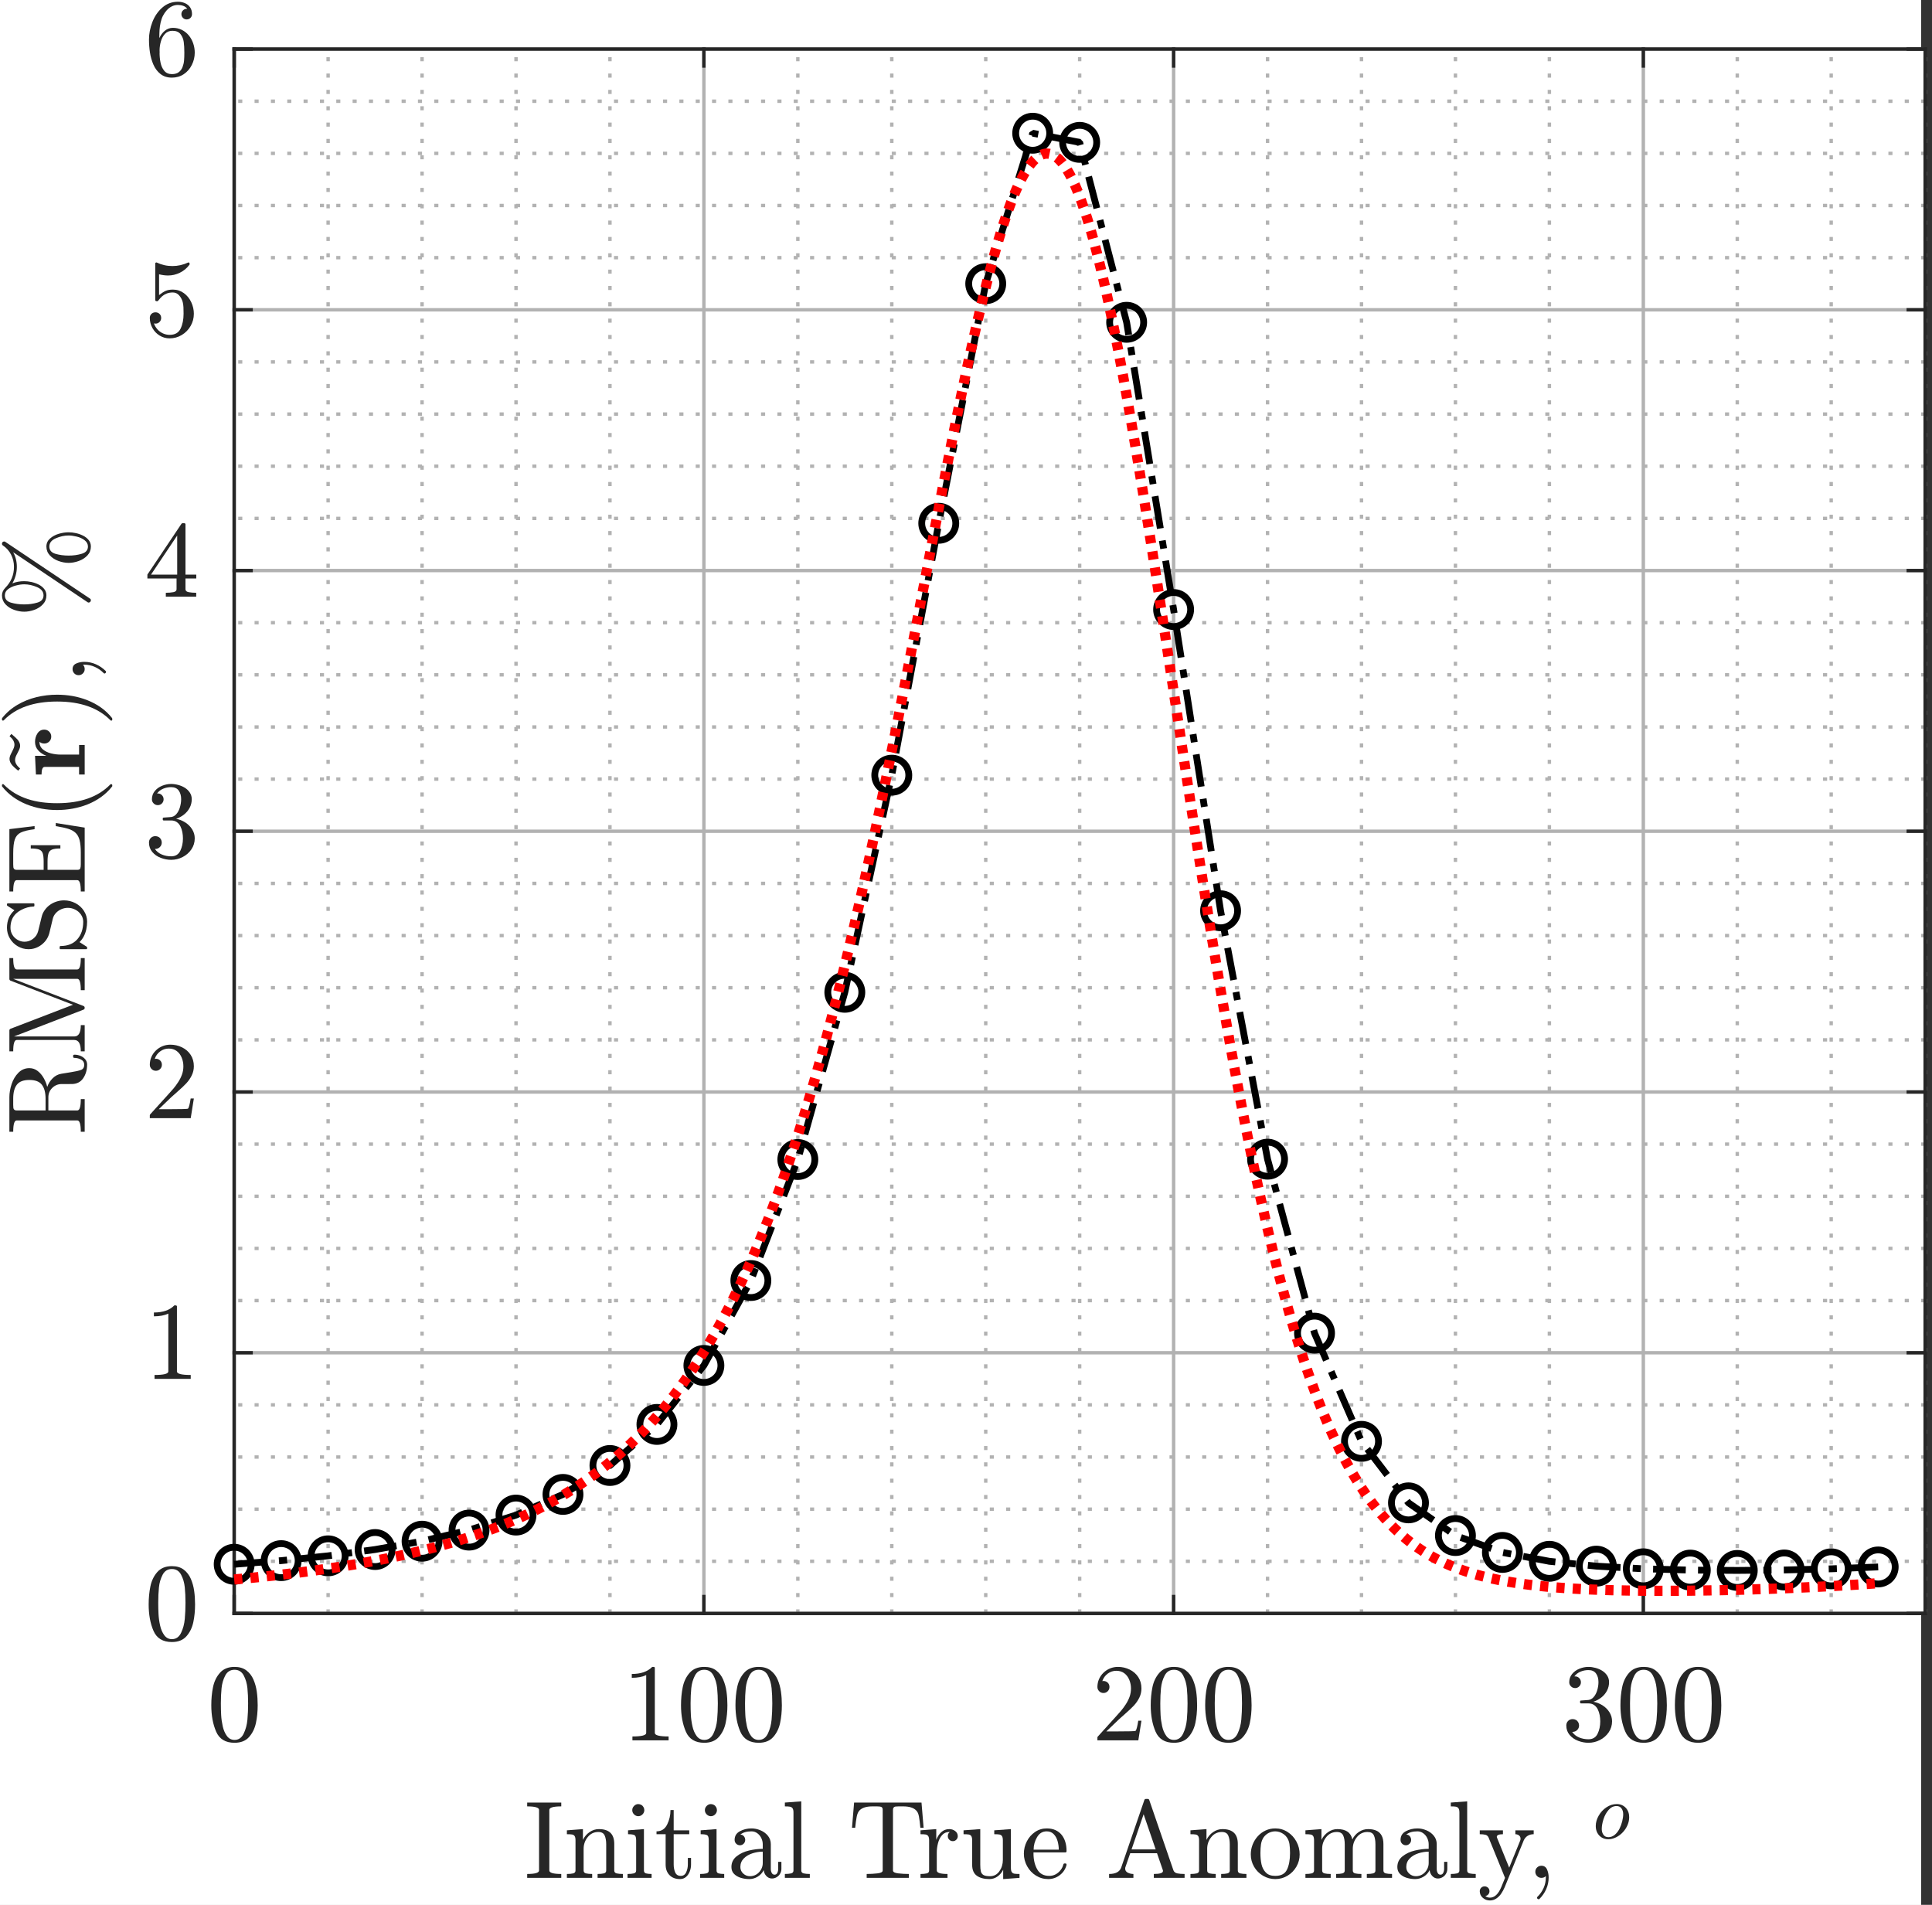 <?xml version="1.0" encoding="UTF-8" standalone="no"?>
<svg
   xmlns:dc="http://purl.org/dc/elements/1.1/"
   xmlns:cc="http://creativecommons.org/ns#"
   xmlns:rdf="http://www.w3.org/1999/02/22-rdf-syntax-ns#"
   xmlns:svg="http://www.w3.org/2000/svg"
   xmlns="http://www.w3.org/2000/svg"
   xmlns:sodipodi="http://sodipodi.sourceforge.net/DTD/sodipodi-0.dtd"
   xmlns:inkscape="http://www.inkscape.org/namespaces/inkscape"
   version="1.1"
   id="svg2"
   xml:space="preserve"
   width="378.667"
   height="373.333"
   viewBox="0 0 378.667 373.333"
   sodipodi:docname="taErr_e=5.eps"><rect x="0" y="0" width="378.667" height="373.333" fill="#333333" stroke="none"/><defs
     id="defs6"><clipPath
       clipPathUnits="userSpaceOnUse"
       id="clipPath20"><path
         d="M 0,0 H 2840 V 2800 H 0 Z"
         id="path18" /></clipPath><clipPath
       clipPathUnits="userSpaceOnUse"
       id="clipPath26"><path
         d="M -10,2824.64 H 2824.64 V -9.996 H -10 Z"
         id="path24" /></clipPath></defs><sodipodi:namedview
     pagecolor="#ffffff"
     bordercolor="#666666"
     borderopacity="1"
     objecttolerance="10"
     gridtolerance="10"
     guidetolerance="10"
     inkscape:pageopacity="0"
     inkscape:pageshadow="2"
     inkscape:window-width="640"
     inkscape:window-height="480"
     id="namedview4" /><g
     id="g10"
     inkscape:groupmode="layer"
     inkscape:label="ink_ext_XXXXXX"
     transform="matrix(1.333,0,0,-1.333,0,373.333)"><g
       id="g12"
       transform="scale(0.1)"><g
         id="g14"><g
           id="g16"
           clip-path="url(#clipPath20)"><g
             id="g22"
             clip-path="url(#clipPath26)"><path
               d="M -10,-9.996 H 2824.64 V 2824.644 H -10 Z"
               style="fill:#ffffff;fill-opacity:1;fill-rule:nonzero;stroke:none"
               id="path28" /></g></g></g><path
         d="M -10,-9.996 H 2824.64 V 2824.644 H -10 Z"
         style="fill:#ffffff;fill-opacity:1;fill-rule:nonzero;stroke:none"
         id="path30" /><path
         d="m 344.332,428.41 h 2486.32 V 2728.55 H 344.332 Z"
         style="fill:#ffffff;fill-opacity:1;fill-rule:nonzero;stroke:none"
         id="path32" /><path
         d="M 482.461,428.41 V 2728.55"
         style="fill:none;stroke:#b2b2b2;stroke-width:5.003;stroke-linecap:butt;stroke-linejoin:bevel;stroke-miterlimit:10;stroke-dasharray:6.006, 18.017;stroke-dashoffset:0;stroke-opacity:1"
         id="path34" /><path
         d="M 620.59,428.41 V 2728.55"
         style="fill:none;stroke:#b2b2b2;stroke-width:5.003;stroke-linecap:butt;stroke-linejoin:bevel;stroke-miterlimit:10;stroke-dasharray:6.006, 18.017;stroke-dashoffset:0;stroke-opacity:1"
         id="path36" /><path
         d="M 758.719,428.41 V 2728.55"
         style="fill:none;stroke:#b2b2b2;stroke-width:5.003;stroke-linecap:butt;stroke-linejoin:bevel;stroke-miterlimit:10;stroke-dasharray:6.006, 18.017;stroke-dashoffset:0;stroke-opacity:1"
         id="path38" /><path
         d="M 896.844,428.41 V 2728.55"
         style="fill:none;stroke:#b2b2b2;stroke-width:5.003;stroke-linecap:butt;stroke-linejoin:bevel;stroke-miterlimit:10;stroke-dasharray:6.006, 18.017;stroke-dashoffset:0;stroke-opacity:1"
         id="path40" /><path
         d="M 1173.1,428.41 V 2728.55"
         style="fill:none;stroke:#b2b2b2;stroke-width:5.003;stroke-linecap:butt;stroke-linejoin:bevel;stroke-miterlimit:10;stroke-dasharray:6.006, 18.017;stroke-dashoffset:0;stroke-opacity:1"
         id="path42" /><path
         d="M 1311.23,428.41 V 2728.55"
         style="fill:none;stroke:#b2b2b2;stroke-width:5.003;stroke-linecap:butt;stroke-linejoin:bevel;stroke-miterlimit:10;stroke-dasharray:6.006, 18.017;stroke-dashoffset:0;stroke-opacity:1"
         id="path44" /><path
         d="M 1449.36,428.41 V 2728.55"
         style="fill:none;stroke:#b2b2b2;stroke-width:5.003;stroke-linecap:butt;stroke-linejoin:bevel;stroke-miterlimit:10;stroke-dasharray:6.006, 18.017;stroke-dashoffset:0;stroke-opacity:1"
         id="path46" /><path
         d="M 1587.49,428.41 V 2728.55"
         style="fill:none;stroke:#b2b2b2;stroke-width:5.003;stroke-linecap:butt;stroke-linejoin:bevel;stroke-miterlimit:10;stroke-dasharray:6.006, 18.017;stroke-dashoffset:0;stroke-opacity:1"
         id="path48" /><path
         d="M 1863.75,428.41 V 2728.55"
         style="fill:none;stroke:#b2b2b2;stroke-width:5.003;stroke-linecap:butt;stroke-linejoin:bevel;stroke-miterlimit:10;stroke-dasharray:6.006, 18.017;stroke-dashoffset:0;stroke-opacity:1"
         id="path50" /><path
         d="M 2001.88,428.41 V 2728.55"
         style="fill:none;stroke:#b2b2b2;stroke-width:5.003;stroke-linecap:butt;stroke-linejoin:bevel;stroke-miterlimit:10;stroke-dasharray:6.006, 18.017;stroke-dashoffset:0;stroke-opacity:1"
         id="path52" /><path
         d="M 2140,428.41 V 2728.55"
         style="fill:none;stroke:#b2b2b2;stroke-width:5.003;stroke-linecap:butt;stroke-linejoin:bevel;stroke-miterlimit:10;stroke-dasharray:6.006, 18.017;stroke-dashoffset:0;stroke-opacity:1"
         id="path54" /><path
         d="M 2278.13,428.41 V 2728.55"
         style="fill:none;stroke:#b2b2b2;stroke-width:5.003;stroke-linecap:butt;stroke-linejoin:bevel;stroke-miterlimit:10;stroke-dasharray:6.006, 18.017;stroke-dashoffset:0;stroke-opacity:1"
         id="path56" /><path
         d="M 2554.39,428.41 V 2728.55"
         style="fill:none;stroke:#b2b2b2;stroke-width:5.003;stroke-linecap:butt;stroke-linejoin:bevel;stroke-miterlimit:10;stroke-dasharray:6.006, 18.017;stroke-dashoffset:0;stroke-opacity:1"
         id="path58" /><path
         d="M 2692.52,428.41 V 2728.55"
         style="fill:none;stroke:#b2b2b2;stroke-width:5.003;stroke-linecap:butt;stroke-linejoin:bevel;stroke-miterlimit:10;stroke-dasharray:6.006, 18.017;stroke-dashoffset:0;stroke-opacity:1"
         id="path60" /><path
         d="M 2830.65,428.41 V 2728.55"
         style="fill:none;stroke:#b2b2b2;stroke-width:5.003;stroke-linecap:butt;stroke-linejoin:bevel;stroke-miterlimit:10;stroke-dasharray:6.006, 18.017;stroke-dashoffset:0;stroke-opacity:1"
         id="path62" /><path
         d="M 344.332,428.41 V 2728.55"
         style="fill:none;stroke:#b2b2b2;stroke-width:5.003;stroke-linecap:butt;stroke-linejoin:round;stroke-miterlimit:10;stroke-dasharray:none;stroke-opacity:1"
         id="path64" /><path
         d="M 1034.97,428.41 V 2728.55"
         style="fill:none;stroke:#b2b2b2;stroke-width:5.003;stroke-linecap:butt;stroke-linejoin:round;stroke-miterlimit:10;stroke-dasharray:none;stroke-opacity:1"
         id="path66" /><path
         d="M 1725.62,428.41 V 2728.55"
         style="fill:none;stroke:#b2b2b2;stroke-width:5.003;stroke-linecap:butt;stroke-linejoin:round;stroke-miterlimit:10;stroke-dasharray:none;stroke-opacity:1"
         id="path68" /><path
         d="M 2416.26,428.41 V 2728.55"
         style="fill:none;stroke:#b2b2b2;stroke-width:5.003;stroke-linecap:butt;stroke-linejoin:round;stroke-miterlimit:10;stroke-dasharray:none;stroke-opacity:1"
         id="path70" /><path
         d="M 2830.65,505.086 H 344.332"
         style="fill:none;stroke:#b2b2b2;stroke-width:5.003;stroke-linecap:butt;stroke-linejoin:bevel;stroke-miterlimit:10;stroke-dasharray:6.006, 18.017;stroke-dashoffset:0;stroke-opacity:1"
         id="path72" /><path
         d="M 2830.65,581.754 H 344.332"
         style="fill:none;stroke:#b2b2b2;stroke-width:5.003;stroke-linecap:butt;stroke-linejoin:bevel;stroke-miterlimit:10;stroke-dasharray:6.006, 18.017;stroke-dashoffset:0;stroke-opacity:1"
         id="path74" /><path
         d="M 2830.65,658.426 H 344.332"
         style="fill:none;stroke:#b2b2b2;stroke-width:5.003;stroke-linecap:butt;stroke-linejoin:bevel;stroke-miterlimit:10;stroke-dasharray:6.006, 18.017;stroke-dashoffset:0;stroke-opacity:1"
         id="path76" /><path
         d="M 2830.65,735.098 H 344.332"
         style="fill:none;stroke:#b2b2b2;stroke-width:5.003;stroke-linecap:butt;stroke-linejoin:bevel;stroke-miterlimit:10;stroke-dasharray:6.006, 18.017;stroke-dashoffset:0;stroke-opacity:1"
         id="path78" /><path
         d="M 2830.65,888.441 H 344.332"
         style="fill:none;stroke:#b2b2b2;stroke-width:5.003;stroke-linecap:butt;stroke-linejoin:bevel;stroke-miterlimit:10;stroke-dasharray:6.006, 18.017;stroke-dashoffset:0;stroke-opacity:1"
         id="path80" /><path
         d="M 2830.65,965.113 H 344.332"
         style="fill:none;stroke:#b2b2b2;stroke-width:5.003;stroke-linecap:butt;stroke-linejoin:bevel;stroke-miterlimit:10;stroke-dasharray:6.006, 18.017;stroke-dashoffset:0;stroke-opacity:1"
         id="path82" /><path
         d="M 2830.65,1041.78 H 344.332"
         style="fill:none;stroke:#b2b2b2;stroke-width:5.003;stroke-linecap:butt;stroke-linejoin:bevel;stroke-miterlimit:10;stroke-dasharray:6.006, 18.017;stroke-dashoffset:0;stroke-opacity:1"
         id="path84" /><path
         d="M 2830.65,1118.45 H 344.332"
         style="fill:none;stroke:#b2b2b2;stroke-width:5.003;stroke-linecap:butt;stroke-linejoin:bevel;stroke-miterlimit:10;stroke-dasharray:6.006, 18.017;stroke-dashoffset:0;stroke-opacity:1"
         id="path86" /><path
         d="M 2830.65,1271.8 H 344.332"
         style="fill:none;stroke:#b2b2b2;stroke-width:5.003;stroke-linecap:butt;stroke-linejoin:bevel;stroke-miterlimit:10;stroke-dasharray:6.006, 18.017;stroke-dashoffset:0;stroke-opacity:1"
         id="path88" /><path
         d="M 2830.65,1348.47 H 344.332"
         style="fill:none;stroke:#b2b2b2;stroke-width:5.003;stroke-linecap:butt;stroke-linejoin:bevel;stroke-miterlimit:10;stroke-dasharray:6.006, 18.017;stroke-dashoffset:0;stroke-opacity:1"
         id="path90" /><path
         d="M 2830.65,1425.14 H 344.332"
         style="fill:none;stroke:#b2b2b2;stroke-width:5.003;stroke-linecap:butt;stroke-linejoin:bevel;stroke-miterlimit:10;stroke-dasharray:6.006, 18.017;stroke-dashoffset:0;stroke-opacity:1"
         id="path92" /><path
         d="M 2830.65,1501.81 H 344.332"
         style="fill:none;stroke:#b2b2b2;stroke-width:5.003;stroke-linecap:butt;stroke-linejoin:bevel;stroke-miterlimit:10;stroke-dasharray:6.006, 18.017;stroke-dashoffset:0;stroke-opacity:1"
         id="path94" /><path
         d="M 2830.65,1655.16 H 344.332"
         style="fill:none;stroke:#b2b2b2;stroke-width:5.003;stroke-linecap:butt;stroke-linejoin:bevel;stroke-miterlimit:10;stroke-dasharray:6.006, 18.017;stroke-dashoffset:0;stroke-opacity:1"
         id="path96" /><path
         d="M 2830.65,1731.82 H 344.332"
         style="fill:none;stroke:#b2b2b2;stroke-width:5.003;stroke-linecap:butt;stroke-linejoin:bevel;stroke-miterlimit:10;stroke-dasharray:6.006, 18.017;stroke-dashoffset:0;stroke-opacity:1"
         id="path98" /><path
         d="M 2830.65,1808.5 H 344.332"
         style="fill:none;stroke:#b2b2b2;stroke-width:5.003;stroke-linecap:butt;stroke-linejoin:bevel;stroke-miterlimit:10;stroke-dasharray:6.006, 18.017;stroke-dashoffset:0;stroke-opacity:1"
         id="path100" /><path
         d="M 2830.65,1885.17 H 344.332"
         style="fill:none;stroke:#b2b2b2;stroke-width:5.003;stroke-linecap:butt;stroke-linejoin:bevel;stroke-miterlimit:10;stroke-dasharray:6.006, 18.017;stroke-dashoffset:0;stroke-opacity:1"
         id="path102" /><path
         d="M 2830.65,2038.51 H 344.332"
         style="fill:none;stroke:#b2b2b2;stroke-width:5.003;stroke-linecap:butt;stroke-linejoin:bevel;stroke-miterlimit:10;stroke-dasharray:6.006, 18.017;stroke-dashoffset:0;stroke-opacity:1"
         id="path104" /><path
         d="M 2830.65,2115.19 H 344.332"
         style="fill:none;stroke:#b2b2b2;stroke-width:5.003;stroke-linecap:butt;stroke-linejoin:bevel;stroke-miterlimit:10;stroke-dasharray:6.006, 18.017;stroke-dashoffset:0;stroke-opacity:1"
         id="path106" /><path
         d="M 2830.65,2191.86 H 344.332"
         style="fill:none;stroke:#b2b2b2;stroke-width:5.003;stroke-linecap:butt;stroke-linejoin:bevel;stroke-miterlimit:10;stroke-dasharray:6.006, 18.017;stroke-dashoffset:0;stroke-opacity:1"
         id="path108" /><path
         d="M 2830.65,2268.53 H 344.332"
         style="fill:none;stroke:#b2b2b2;stroke-width:5.003;stroke-linecap:butt;stroke-linejoin:bevel;stroke-miterlimit:10;stroke-dasharray:6.006, 18.017;stroke-dashoffset:0;stroke-opacity:1"
         id="path110" /><path
         d="M 2830.65,2421.87 H 344.332"
         style="fill:none;stroke:#b2b2b2;stroke-width:5.003;stroke-linecap:butt;stroke-linejoin:bevel;stroke-miterlimit:10;stroke-dasharray:6.006, 18.017;stroke-dashoffset:0;stroke-opacity:1"
         id="path112" /><path
         d="M 2830.65,2498.54 H 344.332"
         style="fill:none;stroke:#b2b2b2;stroke-width:5.003;stroke-linecap:butt;stroke-linejoin:bevel;stroke-miterlimit:10;stroke-dasharray:6.006, 18.017;stroke-dashoffset:0;stroke-opacity:1"
         id="path114" /><path
         d="M 2830.65,2575.21 H 344.332"
         style="fill:none;stroke:#b2b2b2;stroke-width:5.003;stroke-linecap:butt;stroke-linejoin:bevel;stroke-miterlimit:10;stroke-dasharray:6.006, 18.017;stroke-dashoffset:0;stroke-opacity:1"
         id="path116" /><path
         d="M 2830.65,2651.88 H 344.332"
         style="fill:none;stroke:#b2b2b2;stroke-width:5.003;stroke-linecap:butt;stroke-linejoin:bevel;stroke-miterlimit:10;stroke-dasharray:6.006, 18.017;stroke-dashoffset:0;stroke-opacity:1"
         id="path118" /><path
         d="M 2830.65,428.41 H 344.332"
         style="fill:none;stroke:#b2b2b2;stroke-width:5.003;stroke-linecap:butt;stroke-linejoin:round;stroke-miterlimit:10;stroke-dasharray:none;stroke-opacity:1"
         id="path120" /><path
         d="M 2830.65,811.766 H 344.332"
         style="fill:none;stroke:#b2b2b2;stroke-width:5.003;stroke-linecap:butt;stroke-linejoin:round;stroke-miterlimit:10;stroke-dasharray:none;stroke-opacity:1"
         id="path122" /><path
         d="M 2830.65,1195.13 H 344.332"
         style="fill:none;stroke:#b2b2b2;stroke-width:5.003;stroke-linecap:butt;stroke-linejoin:round;stroke-miterlimit:10;stroke-dasharray:none;stroke-opacity:1"
         id="path124" /><path
         d="M 2830.65,1578.48 H 344.332"
         style="fill:none;stroke:#b2b2b2;stroke-width:5.003;stroke-linecap:butt;stroke-linejoin:round;stroke-miterlimit:10;stroke-dasharray:none;stroke-opacity:1"
         id="path126" /><path
         d="M 2830.65,1961.84 H 344.332"
         style="fill:none;stroke:#b2b2b2;stroke-width:5.003;stroke-linecap:butt;stroke-linejoin:round;stroke-miterlimit:10;stroke-dasharray:none;stroke-opacity:1"
         id="path128" /><path
         d="M 2830.65,2345.2 H 344.332"
         style="fill:none;stroke:#b2b2b2;stroke-width:5.003;stroke-linecap:butt;stroke-linejoin:round;stroke-miterlimit:10;stroke-dasharray:none;stroke-opacity:1"
         id="path130" /><path
         d="M 2830.65,2728.55 H 344.332"
         style="fill:none;stroke:#b2b2b2;stroke-width:5.003;stroke-linecap:butt;stroke-linejoin:round;stroke-miterlimit:10;stroke-dasharray:none;stroke-opacity:1"
         id="path132" /><path
         d="M 344.332,428.41 H 2830.65"
         style="fill:none;stroke:#262626;stroke-width:5.003;stroke-linecap:square;stroke-linejoin:round;stroke-miterlimit:10;stroke-dasharray:none;stroke-opacity:1"
         id="path134" /><path
         d="M 344.332,2728.55 H 2830.65"
         style="fill:none;stroke:#262626;stroke-width:5.003;stroke-linecap:square;stroke-linejoin:round;stroke-miterlimit:10;stroke-dasharray:none;stroke-opacity:1"
         id="path136" /><path
         d="m 344.332,428.41 v 24.863"
         style="fill:none;stroke:#262626;stroke-width:5.003;stroke-linecap:square;stroke-linejoin:round;stroke-miterlimit:10;stroke-dasharray:none;stroke-opacity:1"
         id="path138" /><path
         d="m 1034.97,428.41 v 24.863"
         style="fill:none;stroke:#262626;stroke-width:5.003;stroke-linecap:square;stroke-linejoin:round;stroke-miterlimit:10;stroke-dasharray:none;stroke-opacity:1"
         id="path140" /><path
         d="m 1725.62,428.41 v 24.863"
         style="fill:none;stroke:#262626;stroke-width:5.003;stroke-linecap:square;stroke-linejoin:round;stroke-miterlimit:10;stroke-dasharray:none;stroke-opacity:1"
         id="path142" /><path
         d="m 2416.26,428.41 v 24.863"
         style="fill:none;stroke:#262626;stroke-width:5.003;stroke-linecap:square;stroke-linejoin:round;stroke-miterlimit:10;stroke-dasharray:none;stroke-opacity:1"
         id="path144" /><path
         d="m 344.332,2728.55 v -24.86"
         style="fill:none;stroke:#262626;stroke-width:5.003;stroke-linecap:square;stroke-linejoin:round;stroke-miterlimit:10;stroke-dasharray:none;stroke-opacity:1"
         id="path146" /><path
         d="m 1034.97,2728.55 v -24.86"
         style="fill:none;stroke:#262626;stroke-width:5.003;stroke-linecap:square;stroke-linejoin:round;stroke-miterlimit:10;stroke-dasharray:none;stroke-opacity:1"
         id="path148" /><path
         d="m 1725.62,2728.55 v -24.86"
         style="fill:none;stroke:#262626;stroke-width:5.003;stroke-linecap:square;stroke-linejoin:round;stroke-miterlimit:10;stroke-dasharray:none;stroke-opacity:1"
         id="path150" /><path
         d="m 2416.26,2728.55 v -24.86"
         style="fill:none;stroke:#262626;stroke-width:5.003;stroke-linecap:square;stroke-linejoin:round;stroke-miterlimit:10;stroke-dasharray:none;stroke-opacity:1"
         id="path152" /><path
         d="m 344.828,238.27 c -13.258,0 -22.269,5.457 -27.023,16.375 -4.754,10.914 -7.129,23.878 -7.129,38.894 0,9.383 0.844,18.223 2.535,26.512 1.687,8.289 5.082,15.324 10.18,21.109 5.093,5.785 12.242,8.68 21.437,8.68 7.137,0 12.969,-1.735 17.5,-5.207 4.539,-3.473 7.996,-7.977 10.375,-13.512 2.375,-5.539 4,-11.449 4.875,-17.734 0.875,-6.285 1.317,-12.903 1.317,-19.848 0,-9.324 -0.86,-18.031 -2.579,-26.133 -1.722,-8.101 -5.086,-14.984 -10.089,-20.644 -5.004,-5.664 -12.137,-8.492 -21.399,-8.492 z m 0,4.218 c 6.008,0 10.496,3.086 13.473,9.25 2.969,6.16 4.801,12.996 5.488,20.504 0.684,7.508 1.027,15.481 1.027,23.926 0,8.133 -0.343,15.621 -1.027,22.473 -0.687,6.851 -2.504,13.058 -5.445,18.629 -2.942,5.566 -7.446,8.347 -13.516,8.347 -6.129,0 -10.664,-2.797 -13.601,-8.394 -2.942,-5.602 -4.758,-11.813 -5.446,-18.629 -0.687,-6.821 -1.027,-14.293 -1.027,-22.426 0,-6.004 0.141,-11.684 0.418,-17.031 0.281,-5.352 1.047,-10.856 2.301,-16.516 1.25,-5.66 3.297,-10.433 6.144,-14.312 2.848,-3.879 6.582,-5.821 11.211,-5.821"
         style="fill:#262626;fill-opacity:1;fill-rule:nonzero;stroke:none"
         id="path154" /><path
         d="m 929.879,241.836 v 5.723 c 13.512,0 20.266,1.722 20.266,5.164 v 85.105 c -5.567,-2.687 -12.637,-4.027 -21.204,-4.027 v 5.625 c 13.258,0 23.27,3.472 30.028,10.414 h 2.25 c 0.375,0 0.734,-0.141 1.078,-0.422 0.344,-0.277 0.516,-0.605 0.516,-0.984 v -95.711 c 0,-3.442 6.757,-5.164 20.269,-5.164 v -5.723 h -53.203"
         style="fill:#262626;fill-opacity:1;fill-rule:nonzero;stroke:none"
         id="path156" /><path
         d="m 1035.47,238.27 c -13.26,0 -22.27,5.457 -27.02,16.375 -4.75,10.914 -7.13,23.878 -7.13,38.894 0,9.383 0.84,18.223 2.54,26.512 1.68,8.289 5.08,15.324 10.18,21.109 5.09,5.785 12.24,8.68 21.43,8.68 7.14,0 12.97,-1.735 17.5,-5.207 4.54,-3.473 8,-7.977 10.38,-13.512 2.37,-5.539 4,-11.449 4.87,-17.734 0.88,-6.285 1.32,-12.903 1.32,-19.848 0,-9.324 -0.86,-18.031 -2.58,-26.133 -1.72,-8.101 -5.08,-14.984 -10.09,-20.644 -5,-5.664 -12.14,-8.492 -21.4,-8.492 z m 0,4.218 c 6.01,0 10.5,3.086 13.48,9.25 2.96,6.16 4.8,12.996 5.48,20.504 0.69,7.508 1.03,15.481 1.03,23.926 0,8.133 -0.34,15.621 -1.03,22.473 -0.68,6.851 -2.5,13.058 -5.44,18.629 -2.94,5.566 -7.45,8.347 -13.52,8.347 -6.13,0 -10.66,-2.797 -13.6,-8.394 -2.94,-5.602 -4.76,-11.813 -5.44,-18.629 -0.69,-6.821 -1.03,-14.293 -1.03,-22.426 0,-6.004 0.14,-11.684 0.42,-17.031 0.28,-5.352 1.04,-10.856 2.3,-16.516 1.25,-5.66 3.29,-10.433 6.14,-14.312 2.85,-3.879 6.58,-5.821 11.21,-5.821"
         style="fill:#262626;fill-opacity:1;fill-rule:nonzero;stroke:none"
         id="path158" /><path
         d="m 1115.55,238.27 c -13.26,0 -22.27,5.457 -27.02,16.375 -4.76,10.914 -7.14,23.878 -7.14,38.894 0,9.383 0.85,18.223 2.54,26.512 1.69,8.289 5.08,15.324 10.18,21.109 5.1,5.785 12.25,8.68 21.44,8.68 7.13,0 12.97,-1.735 17.5,-5.207 4.54,-3.473 7.99,-7.977 10.37,-13.512 2.38,-5.539 4.01,-11.449 4.88,-17.734 0.88,-6.285 1.32,-12.903 1.32,-19.848 0,-9.324 -0.87,-18.031 -2.58,-26.133 -1.73,-8.101 -5.09,-14.984 -10.09,-20.644 -5.01,-5.664 -12.14,-8.492 -21.4,-8.492 z m 0,4.218 c 6.01,0 10.5,3.086 13.47,9.25 2.97,6.16 4.8,12.996 5.49,20.504 0.69,7.508 1.03,15.481 1.03,23.926 0,8.133 -0.34,15.621 -1.03,22.473 -0.69,6.851 -2.51,13.058 -5.44,18.629 -2.95,5.566 -7.45,8.347 -13.52,8.347 -6.13,0 -10.67,-2.797 -13.6,-8.394 -2.95,-5.602 -4.76,-11.813 -5.45,-18.629 -0.69,-6.821 -1.03,-14.293 -1.03,-22.426 0,-6.004 0.14,-11.684 0.42,-17.031 0.29,-5.352 1.05,-10.856 2.3,-16.516 1.26,-5.66 3.3,-10.433 6.15,-14.312 2.84,-3.879 6.58,-5.821 11.21,-5.821"
         style="fill:#262626;fill-opacity:1;fill-rule:nonzero;stroke:none"
         id="path160" /><path
         d="m 1613.58,241.836 v 4.316 c 0,0.313 0.09,0.625 0.28,0.938 l 25.24,27.871 c 3.82,4.129 6.9,7.586 9.25,10.367 2.34,2.785 4.69,5.992 7.03,9.621 2.35,3.625 4.2,7.332 5.54,11.117 1.34,3.786 2.01,7.805 2.01,12.059 0,4.379 -0.82,8.602 -2.48,12.672 -1.66,4.062 -4.1,7.301 -7.32,9.711 -3.22,2.406 -7.15,3.609 -11.77,3.609 -4.7,0 -8.92,-1.406 -12.68,-4.222 -3.75,-2.817 -6.38,-6.473 -7.88,-10.977 0.44,0.121 1,0.184 1.69,0.184 2.44,0 4.52,-0.813 6.24,-2.438 1.72,-1.625 2.58,-3.75 2.58,-6.379 0,-2.441 -0.86,-4.519 -2.58,-6.238 -1.72,-1.723 -3.8,-2.582 -6.24,-2.582 -2.5,0 -4.61,0.875 -6.33,2.625 -1.72,1.754 -2.58,3.816 -2.58,6.195 0,4.067 0.77,7.879 2.3,11.449 1.53,3.563 3.73,6.739 6.61,9.524 2.88,2.781 6.14,4.91 9.76,6.379 3.63,1.468 7.48,2.203 11.54,2.203 6.13,0 11.87,-1.313 17.22,-3.942 5.35,-2.625 9.58,-6.316 12.67,-11.074 3.1,-4.75 4.64,-10.316 4.64,-16.699 0,-4.754 -1.03,-9.242 -3.09,-13.465 -2.07,-4.222 -4.69,-8.055 -7.88,-11.496 -3.19,-3.437 -7.31,-7.348 -12.34,-11.726 -5.04,-4.383 -8.34,-7.321 -9.9,-8.825 l -18.4,-17.636 h 15.58 c 7.7,0 14.11,0.062 19.24,0.183 5.13,0.125 7.85,0.344 8.16,0.656 1.32,1.313 2.63,6.289 3.95,14.922 h 4.68 l -4.59,-28.902 h -60.15"
         style="fill:#262626;fill-opacity:1;fill-rule:nonzero;stroke:none"
         id="path162" /><path
         d="m 1726.12,238.27 c -13.26,0 -22.27,5.457 -27.03,16.375 -4.75,10.914 -7.13,23.878 -7.13,38.894 0,9.383 0.85,18.223 2.54,26.512 1.69,8.289 5.08,15.324 10.18,21.109 5.09,5.785 12.24,8.68 21.44,8.68 7.13,0 12.97,-1.735 17.5,-5.207 4.54,-3.473 7.99,-7.977 10.37,-13.512 2.38,-5.539 4.01,-11.449 4.88,-17.734 0.87,-6.285 1.31,-12.903 1.31,-19.848 0,-9.324 -0.86,-18.031 -2.57,-26.133 -1.73,-8.101 -5.09,-14.984 -10.09,-20.644 -5.01,-5.664 -12.14,-8.492 -21.4,-8.492 z m 0,4.218 c 6.01,0 10.49,3.086 13.47,9.25 2.97,6.16 4.8,12.996 5.49,20.504 0.68,7.508 1.03,15.481 1.03,23.926 0,8.133 -0.35,15.621 -1.03,22.473 -0.69,6.851 -2.51,13.058 -5.45,18.629 -2.94,5.566 -7.44,8.347 -13.51,8.347 -6.13,0 -10.67,-2.797 -13.6,-8.394 -2.95,-5.602 -4.76,-11.813 -5.45,-18.629 -0.69,-6.821 -1.03,-14.293 -1.03,-22.426 0,-6.004 0.14,-11.684 0.42,-17.031 0.28,-5.352 1.05,-10.856 2.3,-16.516 1.25,-5.66 3.3,-10.433 6.15,-14.312 2.84,-3.879 6.58,-5.821 11.21,-5.821"
         style="fill:#262626;fill-opacity:1;fill-rule:nonzero;stroke:none"
         id="path164" /><path
         d="m 1806.2,238.27 c -13.27,0 -22.27,5.457 -27.03,16.375 -4.76,10.914 -7.13,23.878 -7.13,38.894 0,9.383 0.84,18.223 2.53,26.512 1.69,8.289 5.09,15.324 10.18,21.109 5.1,5.785 12.25,8.68 21.45,8.68 7.13,0 12.96,-1.735 17.5,-5.207 4.53,-3.473 7.99,-7.977 10.36,-13.512 2.38,-5.539 4.01,-11.449 4.89,-17.734 0.87,-6.285 1.31,-12.903 1.31,-19.848 0,-9.324 -0.86,-18.031 -2.58,-26.133 -1.72,-8.101 -5.09,-14.984 -10.09,-20.644 -5,-5.664 -12.14,-8.492 -21.39,-8.492 z m 0,4.218 c 6,0 10.49,3.086 13.46,9.25 2.97,6.16 4.8,12.996 5.49,20.504 0.69,7.508 1.03,15.481 1.03,23.926 0,8.133 -0.34,15.621 -1.03,22.473 -0.69,6.851 -2.5,13.058 -5.44,18.629 -2.94,5.566 -7.45,8.347 -13.51,8.347 -6.14,0 -10.67,-2.797 -13.61,-8.394 -2.94,-5.602 -4.75,-11.813 -5.44,-18.629 -0.69,-6.821 -1.04,-14.293 -1.04,-22.426 0,-6.004 0.14,-11.684 0.43,-17.031 0.28,-5.352 1.05,-10.856 2.3,-16.516 1.25,-5.66 3.3,-10.433 6.14,-14.312 2.85,-3.879 6.59,-5.821 11.22,-5.821"
         style="fill:#262626;fill-opacity:1;fill-rule:nonzero;stroke:none"
         id="path166" /><path
         d="m 2311.64,254.316 c 2.5,-3.691 5.89,-6.429 10.18,-8.211 4.28,-1.781 8.86,-2.671 13.74,-2.671 6.32,0 10.8,2.671 13.42,8.023 2.63,5.348 3.94,11.434 3.94,18.25 0,3.063 -0.28,6.129 -0.84,9.195 -0.56,3.067 -1.5,5.914 -2.81,8.539 -1.32,2.625 -3.12,4.739 -5.4,6.336 -2.28,1.594 -5.08,2.391 -8.4,2.391 h -10.79 c -0.94,0 -1.41,0.5 -1.41,1.5 v 1.406 c 0,0.879 0.47,1.317 1.41,1.317 l 8.91,0.652 c 3.82,0 6.98,1.426 9.48,4.27 2.5,2.847 4.33,6.32 5.49,10.421 1.16,4.094 1.74,7.989 1.74,11.68 0,5.195 -1.21,9.449 -3.62,12.762 -2.41,3.316 -6.11,4.972 -11.12,4.972 -4.13,0 -8.05,-0.781 -11.77,-2.339 -3.72,-1.567 -6.71,-3.914 -8.97,-7.039 0.25,0.058 0.46,0.089 0.62,0.089 0.15,0 0.33,0 0.51,0 2.44,0 4.47,-0.843 6.1,-2.535 1.63,-1.683 2.44,-3.719 2.44,-6.094 0,-2.316 -0.81,-4.316 -2.44,-6.007 -1.63,-1.688 -3.66,-2.535 -6.1,-2.535 -2.38,0 -4.41,0.847 -6.1,2.535 -1.69,1.691 -2.53,3.691 -2.53,6.007 0,4.692 1.39,8.743 4.18,12.149 2.78,3.41 6.38,6.008 10.79,7.789 4.41,1.781 8.83,2.672 13.27,2.672 3.32,0 6.8,-0.485 10.42,-1.453 3.63,-0.969 6.91,-2.375 9.85,-4.223 2.94,-1.844 5.35,-4.191 7.23,-7.039 1.87,-2.844 2.81,-6.082 2.81,-9.711 0,-4.504 -1.01,-8.695 -3.04,-12.574 -2.04,-3.875 -4.82,-7.207 -8.36,-9.992 -3.53,-2.785 -7.4,-4.864 -11.59,-6.243 4.69,-0.875 9.15,-2.644 13.38,-5.3 4.22,-2.66 7.61,-6.039 10.18,-10.133 2.56,-4.102 3.85,-8.527 3.85,-13.277 0,-6.008 -1.65,-11.418 -4.93,-16.235 -3.29,-4.816 -7.59,-8.586 -12.91,-11.308 -5.31,-2.723 -10.94,-4.082 -16.89,-4.082 -5.06,0 -10.15,0.968 -15.25,2.91 -5.1,1.937 -9.26,4.832 -12.48,8.679 -3.22,3.848 -4.83,8.461 -4.83,13.844 0,2.688 0.89,4.926 2.68,6.707 1.78,1.781 4.02,2.672 6.71,2.672 1.75,0 3.34,-0.406 4.78,-1.219 1.44,-0.812 2.56,-1.953 3.38,-3.422 0.81,-1.472 1.22,-3.05 1.22,-4.738 0,-2.633 -0.92,-4.855 -2.77,-6.668 -1.84,-1.812 -4.05,-2.719 -6.61,-2.719 h -0.75"
         style="fill:#262626;fill-opacity:1;fill-rule:nonzero;stroke:none"
         id="path168" /><path
         d="m 2416.76,238.27 c -13.26,0 -22.26,5.457 -27.02,16.375 -4.76,10.914 -7.13,23.878 -7.13,38.894 0,9.383 0.84,18.223 2.53,26.512 1.69,8.289 5.09,15.324 10.18,21.109 5.1,5.785 12.25,8.68 21.44,8.68 7.14,0 12.97,-1.735 17.5,-5.207 4.54,-3.473 8,-7.977 10.38,-13.512 2.37,-5.539 4,-11.449 4.87,-17.734 0.88,-6.285 1.32,-12.903 1.32,-19.848 0,-9.324 -0.86,-18.031 -2.58,-26.133 -1.72,-8.101 -5.09,-14.984 -10.09,-20.644 -5,-5.664 -12.14,-8.492 -21.4,-8.492 z m 0,4.218 c 6.01,0 10.5,3.086 13.47,9.25 2.97,6.16 4.81,12.996 5.49,20.504 0.69,7.508 1.03,15.481 1.03,23.926 0,8.133 -0.34,15.621 -1.03,22.473 -0.68,6.851 -2.5,13.058 -5.44,18.629 -2.94,5.566 -7.45,8.347 -13.52,8.347 -6.13,0 -10.66,-2.797 -13.6,-8.394 -2.94,-5.602 -4.76,-11.813 -5.45,-18.629 -0.68,-6.821 -1.02,-14.293 -1.02,-22.426 0,-6.004 0.14,-11.684 0.42,-17.031 0.28,-5.352 1.04,-10.856 2.3,-16.516 1.25,-5.66 3.29,-10.433 6.14,-14.312 2.85,-3.879 6.58,-5.821 11.21,-5.821"
         style="fill:#262626;fill-opacity:1;fill-rule:nonzero;stroke:none"
         id="path170" /><path
         d="m 2496.84,238.27 c -13.26,0 -22.27,5.457 -27.02,16.375 -4.76,10.914 -7.14,23.878 -7.14,38.894 0,9.383 0.85,18.223 2.53,26.512 1.7,8.289 5.09,15.324 10.18,21.109 5.11,5.785 12.25,8.68 21.45,8.68 7.13,0 12.96,-1.735 17.5,-5.207 4.54,-3.473 7.99,-7.977 10.37,-13.512 2.38,-5.539 4,-11.449 4.88,-17.734 0.88,-6.285 1.32,-12.903 1.32,-19.848 0,-9.324 -0.87,-18.031 -2.59,-26.133 -1.72,-8.101 -5.08,-14.984 -10.09,-20.644 -5,-5.664 -12.13,-8.492 -21.39,-8.492 z m 0,4.218 c 6.01,0 10.5,3.086 13.46,9.25 2.98,6.16 4.81,12.996 5.5,20.504 0.68,7.508 1.03,15.481 1.03,23.926 0,8.133 -0.35,15.621 -1.03,22.473 -0.69,6.851 -2.51,13.058 -5.44,18.629 -2.95,5.566 -7.45,8.347 -13.52,8.347 -6.13,0 -10.67,-2.797 -13.61,-8.394 -2.94,-5.602 -4.75,-11.813 -5.44,-18.629 -0.69,-6.821 -1.03,-14.293 -1.03,-22.426 0,-6.004 0.14,-11.684 0.42,-17.031 0.28,-5.352 1.05,-10.856 2.3,-16.516 1.25,-5.66 3.3,-10.433 6.15,-14.312 2.84,-3.879 6.58,-5.821 11.21,-5.821"
         style="fill:#262626;fill-opacity:1;fill-rule:nonzero;stroke:none"
         id="path172" /><path
         d="m 775.137,39.645 v 5.727 c 11.64,0 17.461,1.719 17.461,5.164 v 89.051 c 0,3.437 -5.821,5.16 -17.461,5.16 v 5.633 h 50.113 v -5.633 c -11.699,0 -17.551,-1.723 -17.551,-5.16 V 50.535 c 0,-3.445 5.852,-5.164 17.551,-5.164 v -5.727 h -50.113"
         style="fill:#262626;fill-opacity:1;fill-rule:nonzero;stroke:none"
         id="path174" /><path
         d="m 833.535,39.645 v 5.727 c 3.754,0 6.801,0.281 9.149,0.844 2.347,0.562 3.519,2 3.519,4.32 v 44.195 c 0,2.938 -0.422,5.051 -1.265,6.335 -0.848,1.282 -2.098,2.063 -3.754,2.34 -1.661,0.285 -4.207,0.43 -7.649,0.43 v 5.723 l 23.555,1.781 V 95.481 c 2.191,4.628 5.414,8.43 9.664,11.399 4.258,2.976 8.887,4.461 13.891,4.461 7.445,0 13.058,-1.797 16.839,-5.399 3.789,-3.593 5.68,-9.082 5.68,-16.464 V 50.535 c 0,-2.32 1.188,-3.758 3.563,-4.32 2.378,-0.562 5.414,-0.844 9.105,-0.844 v -5.727 h -37.164 v 5.727 c 3.691,0 6.727,0.281 9.105,0.844 2.379,0.562 3.567,2 3.567,4.32 v 38.473 c 0,5.25 -0.766,9.582 -2.301,12.996 -1.531,3.406 -4.644,5.109 -9.336,5.109 -6.32,0 -11.496,-2.504 -15.531,-7.508 -4.031,-5.004 -6.047,-10.727 -6.047,-17.168 V 50.535 c 0,-2.32 1.188,-3.758 3.559,-4.32 2.379,-0.562 5.382,-0.844 9.011,-0.844 v -5.727 h -37.16"
         style="fill:#262626;fill-opacity:1;fill-rule:nonzero;stroke:none"
         id="path176" /><path
         d="m 922.695,39.645 v 5.727 c 3.692,0 6.727,0.281 9.098,0.844 2.379,0.562 3.57,2 3.57,4.32 v 44.195 c 0,4.191 -0.797,6.753 -2.39,7.691 -1.598,0.941 -4.774,1.414 -9.528,1.414 v 5.723 l 23.364,1.781 V 50.535 c 0,-2.32 1.015,-3.758 3.05,-4.32 2.036,-0.562 4.77,-0.844 8.211,-0.844 v -5.727 z m 6.942,99.562 c 0,2.379 0.894,4.457 2.676,6.238 1.785,1.789 3.835,2.68 6.148,2.68 1.562,0 3.047,-0.391 4.457,-1.176 1.41,-0.781 2.504,-1.89 3.285,-3.328 0.781,-1.441 1.172,-2.914 1.172,-4.414 0,-2.379 -0.895,-4.457 -2.676,-6.238 -1.781,-1.781 -3.859,-2.676 -6.238,-2.676 -2.313,0 -4.363,0.895 -6.148,2.676 -1.782,1.781 -2.676,3.859 -2.676,6.238"
         style="fill:#262626;fill-opacity:1;fill-rule:nonzero;stroke:none"
         id="path178" /><path
         d="m 978.723,59.164 v 44.672 h -13.418 v 4.219 c 7.066,0 12.261,3.3 15.578,9.898 3.316,6.602 4.972,13.75 4.972,21.442 h 4.692 v -29.836 h 22.893 v -5.723 H 990.547 V 59.445 c 0,-4.504 0.75,-8.445 2.254,-11.824 1.5,-3.379 4.219,-5.066 8.159,-5.066 3.69,0 6.35,1.781 7.98,5.348 1.63,3.57 2.44,7.418 2.44,11.543 v 9.574 h 4.69 v -9.855 c 0,-3.379 -0.62,-6.727 -1.88,-10.039 -1.25,-3.316 -3.09,-6.019 -5.53,-8.117 -2.44,-2.098 -5.38,-3.144 -8.82,-3.144 -6.508,0 -11.656,1.938 -15.442,5.82 -3.785,3.879 -5.675,9.039 -5.675,15.48"
         style="fill:#262626;fill-opacity:1;fill-rule:nonzero;stroke:none"
         id="path180" /><path
         d="m 1029.46,39.645 v 5.727 c 3.7,0 6.73,0.281 9.1,0.844 2.38,0.562 3.57,2 3.57,4.32 v 44.195 c 0,4.191 -0.8,6.753 -2.39,7.691 -1.6,0.941 -4.77,1.414 -9.53,1.414 v 5.723 l 23.37,1.781 V 50.535 c 0,-2.32 1.01,-3.758 3.05,-4.32 2.03,-0.562 4.77,-0.844 8.21,-0.844 v -5.727 z m 6.95,99.562 c 0,2.379 0.89,4.457 2.67,6.238 1.78,1.789 3.83,2.68 6.15,2.68 1.56,0 3.04,-0.391 4.45,-1.176 1.41,-0.781 2.5,-1.89 3.29,-3.328 0.78,-1.441 1.17,-2.914 1.17,-4.414 0,-2.379 -0.89,-4.457 -2.67,-6.238 -1.79,-1.781 -3.87,-2.676 -6.24,-2.676 -2.32,0 -4.37,0.895 -6.15,2.676 -1.78,1.781 -2.67,3.859 -2.67,6.238"
         style="fill:#262626;fill-opacity:1;fill-rule:nonzero;stroke:none"
         id="path182" /><path
         d="m 1075.45,55.598 c 0,6.445 2.53,11.688 7.6,15.723 5.07,4.031 11.15,6.875 18.25,8.535 7.1,1.656 13.84,2.484 20.22,2.484 v 6.668 c 0,3.062 -0.68,6.062 -2.06,9.008 -1.37,2.937 -3.35,5.347 -5.91,7.222 -2.57,1.879 -5.41,2.817 -8.54,2.817 -7.2,0 -12.67,-1.594 -16.42,-4.785 2.06,0 3.77,-0.782 5.11,-2.348 1.34,-1.563 2.02,-3.375 2.02,-5.441 0,-2.191 -0.77,-4.051 -2.3,-5.586 -1.53,-1.531 -3.33,-2.301 -5.4,-2.301 -2.18,0 -4.05,0.769 -5.58,2.301 -1.53,1.535 -2.3,3.395 -2.3,5.586 0,5.691 2.58,9.93 7.74,12.714 5.17,2.782 10.87,4.172 17.13,4.172 4.38,0 8.79,-0.937 13.23,-2.808 4.44,-1.879 8.07,-4.571 10.89,-8.075 2.81,-3.5 4.22,-7.566 4.22,-12.195 V 52.785 c 0,-2.129 0.45,-4.07 1.36,-5.816 0.9,-1.754 2.3,-2.633 4.18,-2.633 1.81,0 3.15,0.895 4.03,2.68 0.87,1.781 1.31,3.703 1.31,5.77 v 10.414 h 4.7 v -10.414 c 0,-2.441 -0.63,-4.758 -1.88,-6.945 -1.25,-2.191 -2.96,-3.926 -5.12,-5.207 -2.16,-1.281 -4.46,-1.922 -6.89,-1.922 -3.2,0 -5.93,1.219 -8.21,3.656 -2.29,2.441 -3.58,5.352 -3.9,8.727 -2,-4.066 -4.94,-7.285 -8.82,-9.664 -3.88,-2.379 -8.04,-3.566 -12.48,-3.566 -4.13,0 -8.2,0.594 -12.2,1.781 -4,1.191 -7.34,3.098 -9.99,5.727 -2.66,2.625 -3.99,6.035 -3.99,10.227 z m 13.14,0 c 0,-3.816 1.41,-7.02 4.22,-9.617 2.82,-2.598 6.1,-3.895 9.85,-3.895 3.5,0 6.68,0.875 9.52,2.629 2.85,1.75 5.12,4.125 6.81,7.129 1.69,3.004 2.53,6.16 2.53,9.476 v 16.895 c -4.88,0 -9.9,-0.812 -15.06,-2.438 -5.16,-1.633 -9.43,-4.148 -12.81,-7.555 -3.37,-3.414 -5.06,-7.621 -5.06,-12.625"
         style="fill:#262626;fill-opacity:1;fill-rule:nonzero;stroke:none"
         id="path184" /><path
         d="m 1154.03,39.645 v 5.727 c 3.68,0 6.72,0.281 9.1,0.844 2.37,0.562 3.56,2 3.56,4.32 v 85.106 c 0,2.879 -0.44,4.961 -1.31,6.246 -0.88,1.281 -2.13,2.078 -3.76,2.39 -1.62,0.313 -4.16,0.469 -7.59,0.469 v 5.633 l 24.11,1.777 V 50.535 c 0,-2.32 1.19,-3.758 3.57,-4.32 2.38,-0.562 5.38,-0.844 9,-0.844 v -5.727 h -36.68"
         style="fill:#262626;fill-opacity:1;fill-rule:nonzero;stroke:none"
         id="path186" /><path
         d="m 1274.32,39.645 v 5.727 c 5.44,0 10.73,0.297 15.86,0.894 5.13,0.59 7.69,2.016 7.69,4.27 v 89.051 c 0,2.312 -0.66,3.75 -1.97,4.312 -1.31,0.563 -3.41,0.848 -6.29,0.848 h -6.85 c -8.88,0 -15.2,-1.973 -18.95,-5.91 -1.94,-1.941 -3.33,-5.07 -4.18,-9.387 -0.84,-4.316 -1.58,-9.695 -2.2,-16.136 h -4.7 l 3.1,37.066 h 99.1 l 3.09,-37.066 h -4.78 c -0.63,6.941 -1.31,12.46 -2.07,16.562 -0.75,4.094 -2.12,7.082 -4.12,8.961 -3.82,3.937 -10.17,5.91 -19.05,5.91 h -6.86 c -1.93,0 -3.44,-0.078 -4.5,-0.234 -1.07,-0.157 -1.94,-0.625 -2.62,-1.407 -0.69,-0.785 -1.04,-1.957 -1.04,-3.519 V 50.535 c 0,-2.254 2.55,-3.68 7.65,-4.27 5.1,-0.598 10.34,-0.894 15.71,-0.894 v -5.727 h -62.02"
         style="fill:#262626;fill-opacity:1;fill-rule:nonzero;stroke:none"
         id="path188" /><path
         d="m 1353.46,39.645 v 5.727 c 3.69,0 6.72,0.281 9.1,0.844 2.38,0.562 3.57,2 3.57,4.32 v 44.195 c 0,2.938 -0.44,5.051 -1.32,6.335 -0.87,1.282 -2.12,2.063 -3.75,2.34 -1.63,0.285 -4.16,0.43 -7.6,0.43 v 5.723 l 23.18,1.781 V 95.481 c 1.75,4.691 4.24,8.508 7.45,11.445 3.23,2.945 7.12,4.414 11.69,4.414 3.25,0 6.15,-0.953 8.68,-2.863 2.53,-1.911 3.8,-4.43 3.8,-7.555 0,-1.938 -0.71,-3.641 -2.11,-5.109 -1.41,-1.477 -3.14,-2.211 -5.21,-2.211 -2,0 -3.72,0.719 -5.16,2.16 -1.44,1.438 -2.16,3.156 -2.16,5.16 0,2.879 1.03,4.941 3.1,6.191 h -0.94 c -4.38,0 -7.95,-1.578 -10.7,-4.738 -2.75,-3.16 -4.72,-7.098 -5.91,-11.82 -1.19,-4.723 -1.78,-9.215 -1.78,-13.469 V 50.535 c 0,-3.445 5.25,-5.164 15.76,-5.164 v -5.727 h -39.69"
         style="fill:#262626;fill-opacity:1;fill-rule:nonzero;stroke:none"
         id="path190" /><path
         d="m 1429.41,58.977 v 35.754 c 0,2.938 -0.42,5.051 -1.27,6.335 -0.84,1.282 -2.09,2.063 -3.75,2.34 -1.66,0.285 -4.2,0.43 -7.64,0.43 v 5.723 l 24.58,1.781 V 58.977 c 0,-4.254 0.3,-7.555 0.89,-9.902 0.6,-2.344 1.9,-4.098 3.9,-5.254 2,-1.156 5.16,-1.734 9.48,-1.734 5.81,0 10.43,2.422 13.83,7.27 3.41,4.851 5.12,10.371 5.12,16.566 v 28.809 c 0,2.938 -0.44,5.051 -1.32,6.335 -0.87,1.282 -2.12,2.063 -3.75,2.34 -1.62,0.285 -4.16,0.43 -7.59,0.43 v 5.723 l 24.49,1.781 V 54.379 c 0,-2.879 0.43,-4.961 1.31,-6.242 0.87,-1.281 2.13,-2.059 3.76,-2.34 1.62,-0.285 4.15,-0.426 7.59,-0.426 v -5.727 l -24.02,-1.781 v 13.699 c -2,-4.066 -4.79,-7.363 -8.35,-9.898 -3.56,-2.535 -7.54,-3.801 -11.92,-3.801 -7.75,0 -13.92,1.645 -18.48,4.93 -4.57,3.285 -6.86,8.68 -6.86,16.184"
         style="fill:#262626;fill-opacity:1;fill-rule:nonzero;stroke:none"
         id="path192" /><path
         d="m 1541.29,37.863 c -6.58,0 -12.61,1.723 -18.12,5.164 -5.5,3.438 -9.83,8.051 -12.99,13.836 -3.16,5.789 -4.74,11.906 -4.74,18.348 0,6.32 1.44,12.324 4.31,18.016 2.88,5.695 6.9,10.308 12.07,13.843 5.16,3.532 10.89,5.297 17.21,5.297 4.94,0 9.24,-0.844 12.9,-2.527 3.66,-1.692 6.68,-4.004 9.06,-6.949 2.38,-2.938 4.17,-6.41 5.39,-10.414 1.23,-4.004 1.83,-8.414 1.83,-13.23 0,-1.441 -0.56,-2.16 -1.68,-2.16 h -46.92 v -1.688 c 0,-9.008 1.81,-16.734 5.44,-23.176 3.63,-6.445 9.54,-9.668 17.74,-9.668 3.31,0 6.38,0.734 9.19,2.207 2.82,1.473 5.27,3.535 7.37,6.191 2.1,2.66 3.49,5.492 4.17,8.492 0.13,0.379 0.33,0.707 0.61,0.988 0.28,0.277 0.62,0.418 0.99,0.418 h 1.41 c 1.12,0 1.68,-0.688 1.68,-2.059 -1.5,-6.133 -4.78,-11.156 -9.85,-15.062 -5.06,-3.91 -10.76,-5.867 -17.07,-5.867 z m -21.49,43.258 h 36.97 c 0,4.066 -0.57,8.18 -1.69,12.34 -1.13,4.16 -3.02,7.633 -5.68,10.414 -2.66,2.789 -6.11,4.18 -10.37,4.18 -6.13,0 -10.87,-2.86 -14.21,-8.586 -3.35,-5.727 -5.02,-11.84 -5.02,-18.348"
         style="fill:#262626;fill-opacity:1;fill-rule:nonzero;stroke:none"
         id="path194" /><path
         d="m 1630.75,39.645 v 5.727 c 9.63,0 15.58,3.191 17.83,9.57 l 33.97,98.997 c 0.31,1.191 1.18,1.785 2.62,1.785 h 2.07 c 1.44,0 2.31,-0.594 2.63,-1.785 l 35.56,-103.403 c 1,-2.32 2.91,-3.758 5.73,-4.32 2.81,-0.562 6.35,-0.844 10.6,-0.844 v -5.727 h -45.23 v 5.727 c 8.94,0 13.42,1.438 13.42,4.316 v 0.848 l -8.73,25.332 h -39.41 l -7.22,-20.926 c -0.13,-0.375 -0.2,-0.938 -0.2,-1.688 0,-2.688 1.29,-4.676 3.85,-5.957 2.57,-1.285 5.32,-1.926 8.26,-1.926 V 39.645 Z M 1663.78,81.5 h 35.47 l -17.73,51.703 z"
         style="fill:#262626;fill-opacity:1;fill-rule:nonzero;stroke:none"
         id="path196" /><path
         d="m 1750.39,39.645 v 5.727 c 3.75,0 6.81,0.281 9.15,0.844 2.35,0.562 3.52,2 3.52,4.32 v 44.195 c 0,2.938 -0.42,5.051 -1.27,6.335 -0.84,1.282 -2.09,2.063 -3.75,2.34 -1.66,0.285 -4.21,0.43 -7.65,0.43 v 5.723 l 23.56,1.781 V 95.481 c 2.18,4.628 5.41,8.43 9.66,11.399 4.25,2.976 8.88,4.461 13.89,4.461 7.44,0 13.06,-1.797 16.84,-5.399 3.79,-3.593 5.68,-9.082 5.68,-16.464 V 50.535 c 0,-2.32 1.19,-3.758 3.57,-4.32 2.37,-0.562 5.41,-0.844 9.1,-0.844 v -5.727 h -37.16 v 5.727 c 3.69,0 6.72,0.281 9.1,0.844 2.38,0.562 3.57,2 3.57,4.32 v 38.473 c 0,5.25 -0.77,9.582 -2.3,12.996 -1.54,3.406 -4.65,5.109 -9.34,5.109 -6.32,0 -11.5,-2.504 -15.53,-7.508 -4.04,-5.004 -6.05,-10.727 -6.05,-17.168 V 50.535 c 0,-2.32 1.18,-3.758 3.56,-4.32 2.38,-0.562 5.38,-0.844 9.01,-0.844 v -5.727 h -37.16"
         style="fill:#262626;fill-opacity:1;fill-rule:nonzero;stroke:none"
         id="path198" /><path
         d="m 1875.12,37.863 c -6.51,0 -12.53,1.645 -18.07,4.93 -5.53,3.285 -9.91,7.695 -13.14,13.23 -3.21,5.535 -4.82,11.586 -4.82,18.156 0,4.938 0.89,9.711 2.67,14.309 1.78,4.598 4.31,8.711 7.6,12.344 3.28,3.625 7.12,6.457 11.5,8.492 4.37,2.028 9.12,3.043 14.26,3.043 6.63,0 12.68,-1.765 18.15,-5.297 5.48,-3.535 9.79,-8.242 12.95,-14.125 3.16,-5.879 4.74,-12.137 4.74,-18.766 0,-6.508 -1.61,-12.543 -4.83,-18.113 -3.22,-5.566 -7.59,-9.988 -13.09,-13.273 -5.5,-3.285 -11.48,-4.93 -17.92,-4.93 z m 0,4.691 c 8.63,0 14.4,3.144 17.31,9.434 2.91,6.285 4.36,14.277 4.36,23.973 0,5.441 -0.28,9.945 -0.84,13.516 -0.56,3.566 -1.84,6.82 -3.85,9.758 -1.19,1.75 -2.72,3.297 -4.6,4.641 -1.87,1.348 -3.86,2.379 -5.96,3.102 -2.09,0.718 -4.23,1.078 -6.42,1.078 -3.38,0 -6.59,-0.766 -9.62,-2.297 -3.04,-1.535 -5.55,-3.711 -7.56,-6.524 -2,-3.066 -3.28,-6.445 -3.84,-10.137 -0.56,-3.688 -0.85,-8.066 -0.85,-13.137 0,-6.07 0.54,-11.512 1.6,-16.328 1.06,-4.816 3.19,-8.867 6.38,-12.148 3.19,-3.289 7.82,-4.93 13.89,-4.93"
         style="fill:#262626;fill-opacity:1;fill-rule:nonzero;stroke:none"
         id="path200" /><path
         d="m 1919.44,39.645 v 5.727 c 3.75,0 6.8,0.281 9.15,0.844 2.34,0.562 3.52,2 3.52,4.32 v 44.195 c 0,2.938 -0.43,5.051 -1.27,6.335 -0.85,1.282 -2.1,2.063 -3.75,2.34 -1.66,0.285 -4.21,0.43 -7.65,0.43 v 5.723 l 23.55,1.781 V 95.481 c 2.19,4.628 5.42,8.43 9.67,11.399 4.25,2.976 8.88,4.461 13.89,4.461 12.45,0 19.73,-5.067 21.86,-15.203 2.19,4.504 5.36,8.16 9.52,10.976 4.16,2.821 8.75,4.227 13.75,4.227 4.88,0 9,-0.797 12.34,-2.395 3.35,-1.593 5.87,-4.019 7.56,-7.273 1.69,-3.25 2.53,-7.316 2.53,-12.195 V 50.535 c 0,-2.32 1.2,-3.758 3.61,-4.32 2.41,-0.562 5.43,-0.844 9.06,-0.844 v -5.727 h -37.07 v 5.727 c 3.69,0 6.73,0.281 9.1,0.844 2.38,0.562 3.57,2 3.57,4.32 v 38.473 c 0,5.441 -0.77,9.816 -2.3,13.133 -1.53,3.316 -4.68,4.972 -9.43,4.972 -6.26,0 -11.42,-2.504 -15.49,-7.508 -4.06,-5.004 -6.09,-10.727 -6.09,-17.168 V 50.535 c 0,-2.32 1.18,-3.758 3.56,-4.32 2.38,-0.562 5.41,-0.844 9.1,-0.844 v -5.727 h -37.15 v 5.727 c 3.69,0 6.72,0.281 9.1,0.844 2.37,0.562 3.56,2 3.56,4.32 v 38.473 c 0,5.25 -0.76,9.582 -2.29,12.996 -1.54,3.406 -4.65,5.109 -9.34,5.109 -6.32,0 -11.5,-2.504 -15.54,-7.508 -4.03,-5.004 -6.04,-10.727 -6.04,-17.168 V 50.535 c 0,-2.32 1.18,-3.758 3.56,-4.32 2.37,-0.562 5.38,-0.844 9.01,-0.844 v -5.727 h -37.16"
         style="fill:#262626;fill-opacity:1;fill-rule:nonzero;stroke:none"
         id="path202" /><path
         d="m 2054.58,55.598 c 0,6.445 2.54,11.688 7.61,15.723 5.06,4.031 11.15,6.875 18.25,8.535 7.1,1.656 13.84,2.484 20.22,2.484 v 6.668 c 0,3.062 -0.69,6.062 -2.06,9.008 -1.38,2.937 -3.35,5.347 -5.92,7.222 -2.56,1.879 -5.41,2.817 -8.54,2.817 -7.19,0 -12.66,-1.594 -16.42,-4.785 2.07,0 3.78,-0.782 5.12,-2.348 1.34,-1.563 2.01,-3.375 2.01,-5.441 0,-2.191 -0.76,-4.051 -2.29,-5.586 -1.54,-1.531 -3.33,-2.301 -5.4,-2.301 -2.19,0 -4.05,0.769 -5.58,2.301 -1.53,1.535 -2.3,3.395 -2.3,5.586 0,5.691 2.58,9.93 7.74,12.714 5.16,2.782 10.87,4.172 17.12,4.172 4.38,0 8.79,-0.937 13.24,-2.808 4.44,-1.879 8.07,-4.571 10.88,-8.075 2.82,-3.5 4.22,-7.566 4.22,-12.195 V 52.785 c 0,-2.129 0.46,-4.07 1.37,-5.816 0.9,-1.754 2.29,-2.633 4.17,-2.633 1.82,0 3.16,0.895 4.04,2.68 0.87,1.781 1.31,3.703 1.31,5.77 v 10.414 h 4.69 v -10.414 c 0,-2.441 -0.62,-4.758 -1.88,-6.945 -1.25,-2.191 -2.95,-3.926 -5.11,-5.207 -2.16,-1.281 -4.46,-1.922 -6.9,-1.922 -3.19,0 -5.93,1.219 -8.21,3.656 -2.28,2.441 -3.58,5.352 -3.89,8.727 -2,-4.066 -4.94,-7.285 -8.82,-9.664 -3.88,-2.379 -8.04,-3.566 -12.48,-3.566 -4.13,0 -8.2,0.594 -12.2,1.781 -4,1.191 -7.34,3.098 -9.99,5.727 -2.67,2.625 -4,6.035 -4,10.227 z m 13.14,0 c 0,-3.816 1.41,-7.02 4.23,-9.617 2.81,-2.598 6.1,-3.895 9.85,-3.895 3.5,0 6.68,0.875 9.52,2.629 2.85,1.75 5.12,4.125 6.81,7.129 1.68,3.004 2.53,6.16 2.53,9.476 v 16.895 c -4.88,0 -9.9,-0.812 -15.06,-2.438 -5.16,-1.633 -9.43,-4.148 -12.81,-7.555 -3.38,-3.414 -5.07,-7.621 -5.07,-12.625"
         style="fill:#262626;fill-opacity:1;fill-rule:nonzero;stroke:none"
         id="path204" /><path
         d="m 2133.16,39.645 v 5.727 c 3.69,0 6.73,0.281 9.1,0.844 2.38,0.562 3.57,2 3.57,4.32 v 85.106 c 0,2.879 -0.44,4.961 -1.32,6.246 -0.87,1.281 -2.12,2.078 -3.75,2.39 -1.63,0.313 -4.16,0.469 -7.6,0.469 v 5.633 l 24.11,1.777 V 50.535 c 0,-2.32 1.19,-3.758 3.57,-4.32 2.38,-0.562 5.38,-0.844 9.01,-0.844 v -5.727 h -36.69"
         style="fill:#262626;fill-opacity:1;fill-rule:nonzero;stroke:none"
         id="path206" /><path
         d="m 2183.84,13 c 2.06,-1.629 4.35,-2.445 6.85,-2.445 6.76,0 12.33,5.16 16.7,15.484 l 5.54,13.605 -24.31,59.59 c -1,2 -2.53,3.27 -4.59,3.801 -2.07,0.531 -4.82,0.801 -8.26,0.801 v 5.723 h 34.07 v -5.723 c -6.01,0 -9.02,-1.285 -9.02,-3.852 0,-0.438 0.07,-0.75 0.19,-0.938 l 18.02,-44.387 16.23,39.973 c 0.31,0.812 0.47,1.719 0.47,2.723 0,1.316 -0.34,2.457 -1.03,3.429 -0.69,0.969 -1.61,1.719 -2.77,2.25 -1.16,0.531 -2.42,0.801 -3.8,0.801 v 5.723 h 26.93 v -5.723 c -3.38,0 -6.32,-0.77 -8.82,-2.301 -2.5,-1.535 -4.44,-3.801 -5.82,-6.804 l -27.96,-68.691 c -1.5,-3.504 -3.24,-6.711 -5.21,-9.617 -1.97,-2.91 -4.37,-5.301 -7.22,-7.176 -2.85,-1.879 -5.96,-2.816 -9.34,-2.816 -4.01,0 -7.49,1.297 -10.46,3.891 -2.97,2.598 -4.46,5.836 -4.46,9.711 0,2.004 0.69,3.691 2.07,5.07 1.37,1.375 3.06,2.066 5.06,2.066 1.38,0 2.6,-0.312 3.66,-0.938 1.07,-0.629 1.91,-1.457 2.54,-2.488 0.62,-1.031 0.94,-2.269 0.94,-3.711 0,-1.75 -0.58,-3.312 -1.74,-4.691 -1.16,-1.375 -2.64,-2.156 -4.46,-2.34"
         style="fill:#262626;fill-opacity:1;fill-rule:nonzero;stroke:none"
         id="path208" /><path
         d="m 2259.9,10.465 c 0,0.438 0.22,0.875 0.65,1.309 3.88,3.758 6.91,8.09 9.11,13.004 2.19,4.906 3.28,10.082 3.28,15.524 v 1.976 c -1.75,-1.754 -3.94,-2.633 -6.57,-2.633 -2.44,0 -4.53,0.879 -6.29,2.633 -1.75,1.75 -2.62,3.844 -2.62,6.281 0,2.566 0.87,4.695 2.62,6.383 1.76,1.691 3.85,2.535 6.29,2.535 3.88,0 6.63,-1.785 8.26,-5.352 1.62,-3.562 2.44,-7.504 2.44,-11.824 0,-6.004 -1.19,-11.711 -3.56,-17.121 -2.38,-5.414 -5.76,-10.309 -10.14,-14.684 -0.44,-0.188 -0.78,-0.281 -1.03,-0.281 -0.57,0 -1.11,0.23 -1.64,0.699 -0.54,0.469 -0.8,0.988 -0.8,1.551"
         style="fill:#262626;fill-opacity:1;fill-rule:nonzero;stroke:none"
         id="path210" /><path
         d="m 2364.71,96.449 c -3.63,0 -6.85,0.859 -9.67,2.582 -2.81,1.719 -4.97,4.035 -6.47,6.942 -1.5,2.91 -2.25,6.179 -2.25,9.808 0,5.192 1.44,10.305 4.32,15.344 2.87,5.035 6.68,9.133 11.44,12.293 4.76,3.156 9.76,4.738 15.02,4.738 2.81,0 5.33,-0.484 7.55,-1.453 2.22,-0.973 4.14,-2.32 5.77,-4.035 1.63,-1.723 2.88,-3.758 3.76,-6.102 0.87,-2.347 1.3,-4.894 1.3,-7.648 0,-4.004 -0.82,-7.93 -2.48,-11.773 -1.66,-3.848 -3.96,-7.336 -6.89,-10.465 -2.94,-3.129 -6.29,-5.617 -10.05,-7.465 -3.75,-1.844 -7.53,-2.766 -11.35,-2.766 z m 0.19,3 c 3.37,0 6.47,1.16 9.29,3.477 2.81,2.316 5.11,5.222 6.9,8.726 1.78,3.504 3.15,7.211 4.12,11.118 0.97,3.91 1.46,7.429 1.46,10.558 0,3.317 -0.83,6.129 -2.49,8.445 -1.65,2.313 -4.08,3.469 -7.27,3.469 -4.5,0 -8.41,-1.906 -11.73,-5.722 -3.32,-3.817 -5.82,-8.368 -7.5,-13.653 -1.7,-5.285 -2.54,-10.117 -2.54,-14.496 0,-3.316 0.84,-6.129 2.54,-8.445 1.68,-2.317 4.09,-3.477 7.22,-3.477"
         style="fill:#262626;fill-opacity:1;fill-rule:nonzero;stroke:none"
         id="path212" /><path
         d="M 344.332,428.41 V 2728.55"
         style="fill:none;stroke:#262626;stroke-width:5.003;stroke-linecap:square;stroke-linejoin:round;stroke-miterlimit:10;stroke-dasharray:none;stroke-opacity:1"
         id="path214" /><path
         d="M 2830.65,428.41 V 2728.55"
         style="fill:none;stroke:#262626;stroke-width:5.003;stroke-linecap:square;stroke-linejoin:round;stroke-miterlimit:10;stroke-dasharray:none;stroke-opacity:1"
         id="path216" /><path
         d="m 344.332,428.41 h 24.863"
         style="fill:none;stroke:#262626;stroke-width:5.003;stroke-linecap:square;stroke-linejoin:round;stroke-miterlimit:10;stroke-dasharray:none;stroke-opacity:1"
         id="path218" /><path
         d="m 344.332,811.766 h 24.863"
         style="fill:none;stroke:#262626;stroke-width:5.003;stroke-linecap:square;stroke-linejoin:round;stroke-miterlimit:10;stroke-dasharray:none;stroke-opacity:1"
         id="path220" /><path
         d="m 344.332,1195.13 h 24.863"
         style="fill:none;stroke:#262626;stroke-width:5.003;stroke-linecap:square;stroke-linejoin:round;stroke-miterlimit:10;stroke-dasharray:none;stroke-opacity:1"
         id="path222" /><path
         d="m 344.332,1578.48 h 24.863"
         style="fill:none;stroke:#262626;stroke-width:5.003;stroke-linecap:square;stroke-linejoin:round;stroke-miterlimit:10;stroke-dasharray:none;stroke-opacity:1"
         id="path224" /><path
         d="m 344.332,1961.84 h 24.863"
         style="fill:none;stroke:#262626;stroke-width:5.003;stroke-linecap:square;stroke-linejoin:round;stroke-miterlimit:10;stroke-dasharray:none;stroke-opacity:1"
         id="path226" /><path
         d="m 344.332,2345.2 h 24.863"
         style="fill:none;stroke:#262626;stroke-width:5.003;stroke-linecap:square;stroke-linejoin:round;stroke-miterlimit:10;stroke-dasharray:none;stroke-opacity:1"
         id="path228" /><path
         d="m 344.332,2728.55 h 24.863"
         style="fill:none;stroke:#262626;stroke-width:5.003;stroke-linecap:square;stroke-linejoin:round;stroke-miterlimit:10;stroke-dasharray:none;stroke-opacity:1"
         id="path230" /><path
         d="m 2830.65,428.41 h -24.86"
         style="fill:none;stroke:#262626;stroke-width:5.003;stroke-linecap:square;stroke-linejoin:round;stroke-miterlimit:10;stroke-dasharray:none;stroke-opacity:1"
         id="path232" /><path
         d="m 2830.65,811.766 h -24.86"
         style="fill:none;stroke:#262626;stroke-width:5.003;stroke-linecap:square;stroke-linejoin:round;stroke-miterlimit:10;stroke-dasharray:none;stroke-opacity:1"
         id="path234" /><path
         d="m 2830.65,1195.13 h -24.86"
         style="fill:none;stroke:#262626;stroke-width:5.003;stroke-linecap:square;stroke-linejoin:round;stroke-miterlimit:10;stroke-dasharray:none;stroke-opacity:1"
         id="path236" /><path
         d="m 2830.65,1578.48 h -24.86"
         style="fill:none;stroke:#262626;stroke-width:5.003;stroke-linecap:square;stroke-linejoin:round;stroke-miterlimit:10;stroke-dasharray:none;stroke-opacity:1"
         id="path238" /><path
         d="m 2830.65,1961.84 h -24.86"
         style="fill:none;stroke:#262626;stroke-width:5.003;stroke-linecap:square;stroke-linejoin:round;stroke-miterlimit:10;stroke-dasharray:none;stroke-opacity:1"
         id="path240" /><path
         d="m 2830.65,2345.2 h -24.86"
         style="fill:none;stroke:#262626;stroke-width:5.003;stroke-linecap:square;stroke-linejoin:round;stroke-miterlimit:10;stroke-dasharray:none;stroke-opacity:1"
         id="path242" /><path
         d="m 2830.65,2728.55 h -24.86"
         style="fill:none;stroke:#262626;stroke-width:5.003;stroke-linecap:square;stroke-linejoin:round;stroke-miterlimit:10;stroke-dasharray:none;stroke-opacity:1"
         id="path244" /><path
         d="m 252.746,386.406 c -13.262,0 -22.273,5.457 -27.023,16.379 -4.758,10.914 -7.137,23.875 -7.137,38.891 0,9.383 0.848,18.222 2.535,26.515 1.692,8.286 5.082,15.325 10.18,21.11 5.101,5.785 12.25,8.676 21.445,8.676 7.133,0 12.965,-1.735 17.5,-5.207 4.539,-3.469 7.992,-7.973 10.367,-13.512 2.379,-5.535 4.004,-11.449 4.883,-17.735 0.875,-6.285 1.317,-12.902 1.317,-19.847 0,-9.321 -0.864,-18.031 -2.583,-26.129 -1.722,-8.106 -5.085,-14.988 -10.089,-20.649 -5.008,-5.66 -12.137,-8.492 -21.395,-8.492 z m 0,4.223 c 6.008,0 10.496,3.082 13.465,9.246 2.973,6.164 4.801,12.996 5.488,20.504 0.692,7.508 1.035,15.484 1.035,23.926 0,8.133 -0.343,15.625 -1.035,22.472 -0.687,6.852 -2.5,13.063 -5.437,18.633 -2.946,5.563 -7.449,8.348 -13.516,8.348 -6.133,0 -10.668,-2.801 -13.609,-8.399 -2.938,-5.601 -4.75,-11.808 -5.438,-18.629 -0.691,-6.816 -1.035,-14.292 -1.035,-22.425 0,-6.004 0.141,-11.68 0.422,-17.032 0.285,-5.347 1.051,-10.851 2.301,-16.515 1.25,-5.66 3.301,-10.43 6.14,-14.309 2.848,-3.883 6.586,-5.82 11.219,-5.82"
         style="fill:#262626;fill-opacity:1;fill-rule:nonzero;stroke:none"
         id="path246" /><path
         d="m 227.223,773.332 v 5.723 c 13.511,0 20.269,1.722 20.269,5.164 v 85.105 c -5.57,-2.687 -12.64,-4.031 -21.211,-4.031 v 5.629 c 13.266,0 23.274,3.473 30.028,10.414 h 2.254 c 0.375,0 0.734,-0.141 1.078,-0.422 0.343,-0.277 0.515,-0.605 0.515,-0.984 v -95.711 c 0,-3.442 6.758,-5.164 20.27,-5.164 v -5.723 h -53.203"
         style="fill:#262626;fill-opacity:1;fill-rule:nonzero;stroke:none"
         id="path248" /><path
         d="m 220.273,1156.69 v 4.32 c 0,0.31 0.094,0.62 0.286,0.94 l 25.238,27.87 c 3.82,4.13 6.902,7.58 9.246,10.36 2.344,2.79 4.691,6 7.035,9.62 2.348,3.63 4.195,7.34 5.539,11.12 1.344,3.79 2.02,7.81 2.02,12.06 0,4.38 -0.832,8.6 -2.489,12.67 -1.656,4.06 -4.097,7.3 -7.32,9.71 -3.219,2.41 -7.144,3.61 -11.777,3.61 -4.688,0 -8.91,-1.41 -12.664,-4.22 -3.754,-2.82 -6.379,-6.48 -7.883,-10.98 0.437,0.12 1,0.19 1.687,0.19 2.442,0 4.52,-0.82 6.243,-2.44 1.722,-1.63 2.582,-3.75 2.582,-6.38 0,-2.44 -0.86,-4.52 -2.582,-6.24 -1.723,-1.72 -3.801,-2.58 -6.243,-2.58 -2.5,0 -4.613,0.87 -6.336,2.62 -1.718,1.76 -2.582,3.82 -2.582,6.2 0,4.06 0.77,7.88 2.301,11.45 1.535,3.56 3.742,6.73 6.617,9.52 2.879,2.78 6.133,4.91 9.762,6.38 3.625,1.47 7.473,2.21 11.543,2.21 6.129,0 11.867,-1.32 17.219,-3.95 5.348,-2.62 9.57,-6.31 12.664,-11.07 3.098,-4.75 4.648,-10.32 4.648,-16.7 0,-4.75 -1.031,-9.24 -3.097,-13.47 -2.067,-4.22 -4.696,-8.05 -7.879,-11.49 -3.192,-3.44 -7.305,-7.35 -12.344,-11.73 -5.035,-4.38 -8.336,-7.32 -9.902,-8.82 l -18.391,-17.64 h 15.578 c 7.696,0 14.11,0.06 19.238,0.19 5.129,0.12 7.848,0.34 8.161,0.65 1.312,1.31 2.629,6.29 3.941,14.92 h 4.695 l -4.601,-28.9 h -60.153"
         style="fill:#262626;fill-opacity:1;fill-rule:nonzero;stroke:none"
         id="path250" /><path
         d="m 227.691,1552.53 c 2.504,-3.69 5.895,-6.43 10.18,-8.21 4.285,-1.78 8.867,-2.68 13.746,-2.68 6.321,0 10.793,2.68 13.422,8.03 2.629,5.35 3.941,11.43 3.941,18.25 0,3.06 -0.281,6.13 -0.847,9.19 -0.559,3.07 -1.5,5.92 -2.817,8.54 -1.312,2.63 -3.109,4.74 -5.39,6.34 -2.285,1.59 -5.082,2.39 -8.399,2.39 h -10.793 c -0.937,0 -1.41,0.5 -1.41,1.5 v 1.41 c 0,0.87 0.473,1.31 1.41,1.31 l 8.914,0.66 c 3.817,0 6.973,1.42 9.477,4.27 2.504,2.84 4.332,6.32 5.488,10.42 1.157,4.09 1.739,7.98 1.739,11.68 0,5.19 -1.204,9.44 -3.61,12.76 -2.41,3.31 -6.121,4.97 -11.125,4.97 -4.125,0 -8.051,-0.78 -11.777,-2.34 -3.719,-1.57 -6.703,-3.91 -8.957,-7.04 0.25,0.06 0.453,0.09 0.609,0.09 0.156,0 0.328,0 0.52,0 2.437,0 4.468,-0.84 6.093,-2.53 1.625,-1.69 2.438,-3.72 2.438,-6.1 0,-2.31 -0.813,-4.31 -2.438,-6.01 -1.625,-1.68 -3.656,-2.53 -6.093,-2.53 -2.379,0 -4.414,0.85 -6.102,2.53 -1.691,1.7 -2.535,3.7 -2.535,6.01 0,4.69 1.391,8.74 4.172,12.15 2.789,3.41 6.387,6.01 10.793,7.79 4.41,1.78 8.84,2.67 13.277,2.67 3.317,0 6.789,-0.48 10.422,-1.45 3.625,-0.97 6.91,-2.38 9.848,-4.22 2.941,-1.85 5.351,-4.2 7.226,-7.04 1.875,-2.85 2.817,-6.09 2.817,-9.71 0,-4.51 -1.02,-8.7 -3.051,-12.58 -2.035,-3.87 -4.816,-7.21 -8.348,-9.99 -3.535,-2.79 -7.398,-4.86 -11.593,-6.24 4.695,-0.88 9.148,-2.65 13.371,-5.3 4.222,-2.66 7.617,-6.04 10.183,-10.14 2.563,-4.09 3.844,-8.52 3.844,-13.27 0,-6.01 -1.641,-11.42 -4.926,-16.24 -3.281,-4.82 -7.582,-8.58 -12.898,-11.31 -5.317,-2.72 -10.949,-4.08 -16.895,-4.08 -5.062,0 -10.144,0.97 -15.246,2.91 -5.098,1.94 -9.258,4.83 -12.48,8.68 -3.223,3.85 -4.836,8.46 -4.836,13.84 0,2.7 0.894,4.93 2.679,6.71 1.782,1.78 4.02,2.67 6.707,2.67 1.75,0 3.348,-0.4 4.789,-1.22 1.438,-0.81 2.563,-1.95 3.375,-3.42 0.813,-1.47 1.219,-3.05 1.219,-4.74 0,-2.63 -0.922,-4.85 -2.769,-6.66 -1.844,-1.82 -4.051,-2.72 -6.614,-2.72 h -0.75"
         style="fill:#262626;fill-opacity:1;fill-rule:nonzero;stroke:none"
         id="path252" /><path
         d="m 216.715,1950.15 v 5.72 l 50.105,74.7 c 0.375,0.56 0.938,0.84 1.692,0.84 h 2.343 c 1.25,0 1.879,-0.62 1.879,-1.87 v -73.67 h 15.856 v -5.72 h -15.856 v -15.86 c 0,-2.25 1.579,-3.67 4.739,-4.27 3.16,-0.59 6.836,-0.89 11.027,-0.89 v -5.72 h -44.672 v 5.72 c 4.133,0 7.793,0.3 10.981,0.89 3.191,0.6 4.785,2.02 4.785,4.27 v 15.86 z m 5.344,5.72 h 38.476 v 57.43 z"
         style="fill:#262626;fill-opacity:1;fill-rule:nonzero;stroke:none"
         id="path254" /><path
         d="m 226.281,2325.25 c 1.129,-3.19 2.832,-6.09 5.117,-8.68 2.282,-2.6 5,-4.62 8.161,-6.05 3.16,-1.44 6.429,-2.16 9.808,-2.16 7.817,0 13.199,3.03 16.141,9.1 2.941,6.07 4.41,13.42 4.41,22.05 0,3.76 -0.063,6.92 -0.188,9.48 -0.125,2.56 -0.468,5.04 -1.031,7.42 -1.004,3.81 -2.769,7.14 -5.304,9.99 -2.536,2.85 -5.614,4.27 -9.243,4.27 -3.629,0 -6.754,-0.56 -9.379,-1.7 -2.632,-1.12 -4.761,-2.42 -6.386,-3.89 -1.625,-1.47 -3.063,-3.01 -4.317,-4.64 -1.25,-1.63 -2.031,-2.51 -2.343,-2.63 h -1.879 c -0.246,0 -0.578,0.17 -0.985,0.52 -0.406,0.34 -0.605,0.67 -0.605,0.98 v 54.15 c 0,0.31 0.168,0.61 0.508,0.89 0.343,0.28 0.707,0.42 1.082,0.42 h 0.468 c 7.321,-3.5 15.047,-5.26 23.18,-5.26 8.07,0 15.828,1.76 23.274,5.26 h 0.468 c 0.375,0 0.719,-0.14 1.032,-0.42 0.312,-0.28 0.468,-0.58 0.468,-0.89 v -1.5 c 0,-0.5 -0.125,-0.75 -0.379,-0.75 -3.691,-4.95 -8.316,-8.78 -13.882,-11.5 -5.571,-2.72 -11.325,-4.08 -17.266,-4.08 -4.316,0 -8.758,0.59 -13.328,1.78 v -30.59 c 3.629,2.88 6.847,4.94 9.664,6.19 2.82,1.25 6.414,1.88 10.793,1.88 5.945,0 11.277,-1.72 15.996,-5.16 4.727,-3.44 8.355,-7.92 10.891,-13.42 2.535,-5.51 3.8,-11.13 3.8,-16.89 0,-6.51 -1.593,-12.53 -4.785,-18.06 -3.191,-5.54 -7.523,-9.95 -12.996,-13.23 -5.473,-3.29 -11.433,-4.93 -17.879,-4.93 -5.316,0 -10.211,1.37 -14.683,4.13 -4.473,2.75 -7.993,6.44 -10.559,11.07 -2.566,4.63 -3.852,9.57 -3.852,14.82 0,2.44 0.801,4.43 2.399,5.97 1.594,1.52 3.578,2.29 5.957,2.29 2.379,0 4.363,-0.78 5.957,-2.34 1.598,-1.57 2.398,-3.54 2.398,-5.92 0,-2.31 -0.8,-4.28 -2.398,-5.91 -1.594,-1.62 -3.578,-2.43 -5.957,-2.43 -0.375,0 -0.801,0.04 -1.266,0.13 -0.468,0.1 -0.832,0.18 -1.082,0.24"
         style="fill:#262626;fill-opacity:1;fill-rule:nonzero;stroke:none"
         id="path256" /><path
         d="m 252.746,2686.55 c -6.691,0 -12.293,1.79 -16.797,5.35 -4.504,3.57 -7.976,8.19 -10.418,13.85 -2.441,5.66 -4.129,11.6 -5.062,17.82 -0.942,6.23 -1.414,12.56 -1.414,19 0,8.51 1.66,17.07 4.972,25.67 3.321,8.6 8.215,15.73 14.692,21.39 6.472,5.66 14.121,8.5 22.941,8.5 3.692,0 7.149,-0.71 10.371,-2.11 3.219,-1.41 5.735,-3.48 7.551,-6.2 1.816,-2.72 2.727,-5.99 2.727,-9.8 0,-2.25 -0.754,-4.13 -2.254,-5.63 -1.5,-1.51 -3.379,-2.26 -5.633,-2.26 -2.125,0 -3.942,0.77 -5.442,2.3 -1.5,1.53 -2.253,3.4 -2.253,5.59 0,2.06 0.753,3.86 2.253,5.39 1.5,1.54 3.317,2.3 5.442,2.3 h 0.848 c -1.317,2 -3.239,3.46 -5.774,4.37 -2.535,0.9 -5.144,1.35 -7.836,1.35 -3.25,0 -6.269,-0.7 -9.058,-2.1 -2.782,-1.41 -5.266,-3.34 -7.457,-5.78 -2.192,-2.44 -4.036,-5.13 -5.54,-8.07 -1.5,-2.93 -2.656,-6.28 -3.468,-10.04 -0.813,-3.75 -1.332,-7.25 -1.551,-10.51 -0.215,-3.25 -0.324,-7.35 -0.324,-12.29 1.937,4.38 4.644,7.99 8.113,10.84 3.473,2.84 7.398,4.27 11.777,4.27 4.817,0 9.211,-0.98 13.184,-2.96 3.977,-1.97 7.383,-4.68 10.227,-8.11 2.847,-3.45 5.019,-7.39 6.523,-11.83 1.5,-4.44 2.25,-8.94 2.25,-13.51 0,-6.32 -1.422,-12.34 -4.27,-18.06 -2.843,-5.73 -6.812,-10.28 -11.914,-13.66 -5.097,-3.38 -10.898,-5.07 -17.406,-5.07 z m 0,5.17 c 4.192,0 7.555,0.95 10.086,2.86 2.531,1.9 4.395,4.42 5.582,7.55 1.191,3.13 1.926,6.29 2.207,9.48 0.281,3.19 0.426,7.1 0.426,11.73 0,6.13 -0.301,11.37 -0.895,15.72 -0.593,4.34 -2.172,8.16 -4.738,11.45 -2.566,3.28 -6.539,4.92 -11.918,4.92 -4.379,0 -7.976,-1.47 -10.789,-4.41 -2.816,-2.94 -4.867,-6.68 -6.152,-11.21 -1.282,-4.54 -1.922,-8.87 -1.922,-13 0,-1.44 0.035,-2.53 0.097,-3.28 0,-0.13 0,-0.26 0,-0.38 0,-0.12 -0.031,-0.25 -0.097,-0.37 0,-4.69 0.469,-9.4 1.406,-14.13 0.941,-4.72 2.758,-8.72 5.449,-12.01 2.688,-3.28 6.442,-4.92 11.258,-4.92"
         style="fill:#262626;fill-opacity:1;fill-rule:nonzero;stroke:none"
         id="path258" /><path
         d="m 124.523,1136.64 h -5.722 c 0,11.13 -1.719,16.7 -5.164,16.7 H 24.586 c -3.438,0 -5.16,-5.57 -5.16,-16.7 H 13.793 v 50.95 c 0,6.07 1.098,12.44 3.285,19.1 2.191,6.66 5.524,12.24 9.996,16.75 4.473,4.5 9.84,6.76 16.094,6.76 4.504,0 8.539,-1.37 12.105,-4.09 3.566,-2.72 6.551,-6.21 8.961,-10.46 2.406,-4.26 4.144,-8.6 5.207,-13.04 1.691,4.87 4.379,9.13 8.07,12.76 3.691,3.63 7.914,5.81 12.668,6.57 l 14.359,2.34 c 6.504,1 11.356,2.1 14.547,3.29 3.187,1.18 4.785,3.75 4.785,7.69 0,3.38 -1.566,5.9 -4.695,7.55 -3.129,1.66 -6.539,2.49 -10.231,2.49 -0.375,0 -0.703,0.17 -0.984,0.52 -0.277,0.34 -0.418,0.7 -0.418,1.08 v 1.5 c 0,1.06 0.687,1.6 2.066,1.6 3,0 5.911,-0.59 8.723,-1.75 2.816,-1.15 5.145,-2.82 6.992,-5.01 1.844,-2.19 2.77,-4.79 2.77,-7.79 0,-7.82 -1.942,-14.54 -5.821,-20.18 -3.878,-5.63 -9.574,-8.44 -17.082,-8.44 H 90.84 c -5.445,0 -10.09,-1.88 -13.938,-5.63 -3.848,-3.75 -5.773,-8.35 -5.773,-13.79 v -19.43 h 42.508 c 3.445,0 5.164,5.57 5.164,16.7 h 5.722 z m -57.519,31.34 v 17.26 c 0,9.01 -1.812,15.86 -5.441,20.55 -3.633,4.7 -9.762,7.04 -18.395,7.04 -8.633,0 -14.75,-2.31 -18.348,-6.94 -3.594,-4.63 -5.394,-11.51 -5.394,-20.65 v -9.1 c 0,-1.94 0.078,-3.44 0.234,-4.5 0.156,-1.07 0.625,-1.94 1.406,-2.63 0.785,-0.69 1.957,-1.03 3.519,-1.03 h 42.418"
         style="fill:#262626;fill-opacity:1;fill-rule:nonzero;stroke:none"
         id="path260" /><path
         d="m 124.523,1254.9 h -5.722 c 0,11.14 -3.192,16.71 -9.571,16.71 H 24.586 c -3.438,0 -5.16,-5.57 -5.16,-16.71 H 13.793 v 30.59 c 0,1.31 0.594,2.19 1.785,2.63 l 91.777,35.28 -91.777,35.38 c -1.191,0.44 -1.785,1.31 -1.785,2.63 V 1392 h 5.633 c 0,-11.14 1.723,-16.7 5.16,-16.7 h 89.051 c 3.445,0 5.164,5.56 5.164,16.7 h 5.722 v -47.21 h -5.722 c 0,11.14 -1.719,16.71 -5.164,16.71 H 19.332 l 103.41,-39.88 c 1.188,-0.5 1.781,-1.41 1.781,-2.72 0,-1.38 -0.593,-2.29 -1.781,-2.72 L 20.551,1276.76 H 109.23 c 6.379,0 9.571,5.57 9.571,16.71 h 5.722 v -38.57"
         style="fill:#262626;fill-opacity:1;fill-rule:nonzero;stroke:none"
         id="path262" /><path
         d="M 126.777,1405.09 H 88.961 c -0.812,0 -1.219,0.46 -1.219,1.4 v 1.97 c 0,0.31 0.121,0.61 0.371,0.9 0.254,0.27 0.535,0.41 0.848,0.41 10.633,0 18.859,3.29 24.676,9.86 5.82,6.57 8.734,15.17 8.734,25.8 0,3.75 -1.082,7.23 -3.246,10.42 -2.156,3.19 -4.988,5.66 -8.492,7.41 -3.5,1.76 -7.129,2.63 -10.879,2.63 -3.258,0 -6.434,-0.66 -9.527,-1.97 -3.094,-1.31 -5.785,-3.21 -8.07,-5.68 -2.281,-2.47 -3.801,-5.27 -4.551,-8.4 l -5.066,-21.11 c -1.875,-6.94 -5.676,-12.62 -11.402,-17.03 -5.723,-4.41 -12.148,-6.61 -19.285,-6.61 -5.566,0 -10.805,1.42 -15.715,4.27 -4.91,2.84 -8.789,6.69 -11.633,11.53 -2.848,4.85 -4.269,10.06 -4.269,15.63 0,10.82 3.656,19.42 10.976,25.8 l -10.508,6.66 c -0.312,0.32 -0.469,0.69 -0.469,1.13 v 1.12 c 0,0.32 0.105,0.62 0.324,0.9 0.219,0.28 0.547,0.42 0.984,0.42 h 37.629 c 0.938,0 1.406,-0.44 1.406,-1.32 v -1.96 c 0,-1 -0.469,-1.5 -1.406,-1.5 -2.75,0 -5.77,-0.46 -9.055,-1.36 -3.285,-0.91 -6.426,-2.2 -9.43,-3.85 -3.004,-1.66 -5.441,-3.43 -7.32,-5.31 -5.316,-5.19 -7.977,-12.1 -7.977,-20.73 0,-3.7 0.941,-7.1 2.816,-10.23 1.879,-3.13 4.426,-5.61 7.645,-7.46 3.227,-1.85 6.621,-2.77 10.188,-2.77 4.629,0 8.836,1.44 12.617,4.32 3.785,2.87 6.269,6.66 7.461,11.35 l 5.164,21.02 c 0.812,3.5 2.312,6.79 4.504,9.86 2.191,3.06 4.738,5.62 7.644,7.69 2.91,2.06 6.148,3.68 9.711,4.83 3.566,1.16 7.258,1.74 11.074,1.74 5.816,0 11.34,-1.35 16.562,-4.04 5.227,-2.69 9.418,-6.47 12.578,-11.35 3.157,-4.88 4.739,-10.23 4.739,-16.05 0,-3.56 -0.395,-7.22 -1.18,-10.98 -0.777,-3.75 -2,-7.2 -3.656,-10.36 -1.656,-3.16 -3.77,-6.03 -6.336,-8.59 l 10.703,-6.86 c 0.313,-0.31 0.469,-0.71 0.469,-1.21 v -0.94 c 0,-0.94 -0.442,-1.4 -1.317,-1.4"
         style="fill:#262626;fill-opacity:1;fill-rule:nonzero;stroke:none"
         id="path264" /><path
         d="m 124.523,1489.93 h -5.722 c 0,11.13 -1.719,16.7 -5.164,16.7 H 24.586 c -3.438,0 -5.16,-5.57 -5.16,-16.7 H 13.793 v 91.68 l 37.066,4.5 v -4.6 c -9.32,-1.19 -16.09,-2.83 -20.316,-4.92 -4.219,-2.1 -7.129,-5.43 -8.727,-10 -1.594,-4.57 -2.391,-11.45 -2.391,-20.64 V 1530 c 0,-1.94 0.078,-3.46 0.234,-4.56 0.156,-1.09 0.625,-1.98 1.406,-2.67 0.785,-0.69 1.957,-1.03 3.519,-1.03 h 39.602 v 12.01 c 0,5.5 -0.453,9.6 -1.363,12.29 -0.906,2.69 -2.672,4.55 -5.297,5.58 -2.633,1.03 -6.73,1.55 -12.293,1.55 v 4.79 h 43.539 v -4.79 c -5.445,0 -9.496,-0.52 -12.156,-1.55 -2.656,-1.03 -4.438,-2.89 -5.344,-5.58 -0.91,-2.69 -1.363,-6.79 -1.363,-12.29 v -12.01 h 43.727 c 2.379,0 3.836,0.67 4.367,2.01 0.531,1.35 0.797,3.43 0.797,6.25 v 17.16 c 0,7.51 -0.594,13.58 -1.781,18.22 -1.192,4.62 -3.161,8.22 -5.911,10.78 -2.754,2.57 -6.339,4.54 -10.75,5.91 -4.41,1.38 -10.523,2.7 -18.34,3.95 v 4.59 l 42.504,-6.75 v -93.93"
         style="fill:#262626;fill-opacity:1;fill-rule:nonzero;stroke:none"
         id="path266" /><path
         d="m 164.781,1644.24 c -4.754,-6.01 -10.211,-11.2 -16.379,-15.58 -6.16,-4.37 -12.73,-7.94 -19.703,-10.7 -6.972,-2.75 -14.261,-4.81 -21.859,-6.19 -7.606,-1.38 -15.223,-2.06 -22.852,-2.06 -7.762,0 -15.438,0.68 -23.039,2.06 -7.598,1.38 -14.902,3.48 -21.906,6.29 -7.008,2.82 -13.578,6.41 -19.711,10.79 -6.129,4.38 -11.508,9.51 -16.137,15.39 -0.188,0 -0.285,0.25 -0.285,0.75 v 1.5 c 0,0.31 0.141,0.61 0.422,0.9 0.285,0.28 0.613,0.41 0.984,0.41 0.5,0 0.844,-0.12 1.035,-0.37 5.191,-5.25 10.746,-9.63 16.656,-13.14 5.91,-3.5 12.199,-6.33 18.859,-8.49 6.664,-2.16 13.574,-3.71 20.738,-4.65 7.16,-0.94 14.621,-1.4 22.383,-1.4 34.344,0 60.43,9.2 78.258,27.59 0.375,0.31 0.848,0.46 1.41,0.46 0.25,0 0.547,-0.15 0.891,-0.46 0.344,-0.31 0.516,-0.6 0.516,-0.85 v -1.5 c 0,-0.5 -0.094,-0.75 -0.282,-0.75"
         style="fill:#262626;fill-opacity:1;fill-rule:nonzero;stroke:none"
         id="path268" /><path
         d="m 26.773,1667.53 -5.539,4.69 c -4.816,4.26 -7.223,8.48 -7.223,12.67 0,2.06 0.609,4.33 1.832,6.8 1.219,2.47 2.422,4.93 3.609,7.37 1.188,2.44 1.781,4.69 1.781,6.76 0,4.31 -2.406,8.47 -7.223,12.47 l 2.719,3.29 5.449,-4.69 c 4.938,-4.26 7.41,-8.48 7.41,-12.67 0,-2.06 -0.629,-4.32 -1.879,-6.76 -1.25,-2.44 -2.484,-4.89 -3.707,-7.36 -1.219,-2.47 -1.824,-4.74 -1.824,-6.81 0,-4.31 2.469,-8.47 7.41,-12.48 l -2.816,-3.28"
         style="fill:#262626;fill-opacity:1;fill-rule:nonzero;stroke:none"
         id="path270" /><path
         d="m 124.523,1661.95 h -8.253 v 11.16 H 65.688 c -3.066,0 -4.598,-3.72 -4.598,-11.16 H 52.832 l -1.312,27.49 h 16.516 c -4.879,1.94 -8.852,4.63 -11.918,8.07 -3.066,3.44 -4.598,7.57 -4.598,12.39 0,4.63 1.188,8.79 3.562,12.48 2.379,3.69 5.727,5.53 10.043,5.53 2.812,0 5.223,-0.98 7.223,-2.95 2.004,-1.97 3.004,-4.39 3.004,-7.27 0,-2.94 -1,-5.39 -3.004,-7.32 -2,-1.94 -4.41,-2.91 -7.223,-2.91 -2.816,0 -5.191,0.88 -7.129,2.63 0,-4.63 1.656,-8.36 4.973,-11.17 3.312,-2.81 7.351,-4.8 12.105,-5.96 4.754,-1.16 9.289,-1.73 13.605,-1.73 H 116.27 v 14.16 h 8.253 v -43.44"
         style="fill:#262626;fill-opacity:1;fill-rule:nonzero;stroke:none"
         id="path272" /><path
         d="m 165.063,1742.58 c 0,-0.94 -0.469,-1.4 -1.407,-1.4 -0.5,0 -0.843,0.09 -1.031,0.28 -18.082,18.52 -44.293,27.77 -78.637,27.77 -34.344,0 -60.43,-9.13 -78.258,-27.4 -0.312,-0.44 -0.785,-0.65 -1.414,-0.65 -0.371,0 -0.699,0.14 -0.984,0.42 -0.281,0.28 -0.422,0.6 -0.422,0.98 v 1.5 c 0,0.31 0.098,0.6 0.285,0.85 6.129,7.75 13.574,14.21 22.332,19.37 8.758,5.16 18.109,8.95 28.055,11.36 9.949,2.41 20.082,3.61 30.406,3.61 7.629,0 15.152,-0.64 22.567,-1.92 7.414,-1.28 14.73,-3.35 21.957,-6.19 7.226,-2.85 13.89,-6.43 19.988,-10.75 6.102,-4.32 11.527,-9.48 16.281,-15.48 0.188,-0.25 0.282,-0.54 0.282,-0.85 v -1.5"
         style="fill:#262626;fill-opacity:1;fill-rule:nonzero;stroke:none"
         id="path274" /><path
         d="m 153.707,1810.39 c -0.437,0 -0.875,0.23 -1.309,0.67 -3.757,3.87 -8.089,6.9 -13.003,9.1 -4.907,2.18 -10.082,3.28 -15.524,3.28 h -1.976 c 1.753,-1.75 2.628,-3.94 2.628,-6.57 0,-2.44 -0.875,-4.53 -2.628,-6.28 -1.75,-1.75 -3.844,-2.63 -6.282,-2.63 -2.566,0 -4.695,0.88 -6.383,2.63 -1.691,1.75 -2.535,3.84 -2.535,6.28 0,3.88 1.782,6.63 5.352,8.26 3.562,1.63 7.504,2.44 11.824,2.44 6.004,0 11.711,-1.19 17.121,-3.57 5.414,-2.37 10.309,-5.75 14.684,-10.13 0.187,-0.44 0.281,-0.78 0.281,-1.03 0,-0.56 -0.234,-1.11 -0.699,-1.64 -0.469,-0.54 -0.988,-0.81 -1.551,-0.81"
         style="fill:#262626;fill-opacity:1;fill-rule:nonzero;stroke:none"
         id="path276" /><path
         d="m 130.344,1914.74 c -0.629,0 -1.16,0.19 -1.598,0.57 l -109.414,73.47 c 3.629,-6.51 5.445,-13.67 5.445,-21.49 0,-8.45 -2.188,-16.55 -6.57,-24.3 5.195,2.12 10.98,3.19 17.355,3.19 3.445,0 7.027,-0.41 10.746,-1.22 3.723,-0.82 7.242,-2.07 10.559,-3.76 3.312,-1.68 6.035,-3.86 8.168,-6.52 2.125,-2.66 3.188,-5.77 3.188,-9.34 0,-5.06 -1.688,-9.42 -5.07,-13.08 -3.379,-3.66 -7.598,-6.4 -12.664,-8.21 -5.07,-1.82 -10.043,-2.73 -14.926,-2.73 -4.816,0 -9.77,0.91 -14.867,2.73 -5.101,1.81 -9.34,4.55 -12.715,8.21 -3.379,3.66 -5.07,8.02 -5.07,13.08 0,4.01 1.598,7.67 4.789,10.99 8.566,8.69 12.852,19.01 12.852,30.96 0,6.39 -1.406,12.34 -4.223,17.87 -2.812,5.54 -6.879,10.09 -12.195,13.66 -0.816,0.5 -1.223,1.35 -1.223,2.54 0,0.93 0.297,1.7 0.891,2.29 0.598,0.6 1.395,0.9 2.395,0.9 0.562,0 1.062,-0.16 1.504,-0.47 L 132.598,1920.37 c 0.687,-0.44 1.031,-1.22 1.031,-2.34 0,-0.88 -0.344,-1.64 -1.031,-2.3 -0.688,-0.66 -1.442,-0.99 -2.254,-0.99 z M 64,1925.34 c 0,5.32 -3.176,9.36 -9.523,12.11 -6.352,2.75 -12.656,4.13 -18.914,4.13 -3.562,0 -7.594,-0.58 -12.098,-1.74 -4.508,-1.16 -8.351,-2.94 -11.543,-5.34 -3.191,-2.41 -4.789,-5.46 -4.789,-9.16 0,-5.38 2.988,-8.94 8.961,-10.69 5.973,-1.75 12.496,-2.63 19.566,-2.63 6.82,0 13.246,0.89 19.285,2.68 6.035,1.78 9.055,5.33 9.055,10.64 z m 69.629,71.79 c 0,-5.06 -1.688,-9.41 -5.066,-13.04 -3.379,-3.63 -7.618,-6.37 -12.715,-8.21 -5.102,-1.85 -10.094,-2.77 -14.973,-2.77 -4.816,0 -9.773,0.92 -14.871,2.77 -5.098,1.84 -9.336,4.58 -12.711,8.21 -3.379,3.63 -5.07,7.98 -5.07,13.04 0,4.69 1.785,8.62 5.351,11.78 3.562,3.16 7.848,5.47 12.852,6.95 5.004,1.46 9.82,2.2 14.449,2.2 3.445,0 7.023,-0.41 10.746,-1.22 3.723,-0.81 7.258,-2.07 10.606,-3.75 3.347,-1.7 6.082,-3.87 8.207,-6.53 2.132,-2.65 3.195,-5.8 3.195,-9.43 z m -4.316,0 c 0,3.63 -1.614,6.7 -4.836,9.2 -3.223,2.5 -7.086,4.3 -11.59,5.39 -4.504,1.1 -8.508,1.65 -12.012,1.65 -6.254,0 -12.539,-1.38 -18.855,-4.14 -6.32,-2.75 -9.48,-6.78 -9.48,-12.1 0,-5.38 2.988,-8.94 8.961,-10.7 5.977,-1.75 12.465,-2.62 19.473,-2.62 6.882,0 13.324,0.9 19.332,2.72 6.004,1.81 9.008,5.35 9.008,10.6"
         style="fill:#262626;fill-opacity:1;fill-rule:nonzero;stroke:none"
         id="path278" /><path
         d="m 344.332,500.738 69.063,5.336 69.066,7.051 69.062,9.281 69.067,12.246 69.062,16.328 69.067,22.09 69.062,30.387 69.063,42.508 69.066,60.39 69.06,86.711 69.07,124.856 69.06,177.938 69.07,245.88 69.06,319.2 69.07,370.37 69.06,352.26 69.07,221.24 69.06,-13.44 69.06,-264.55 69.07,-422.32 69.06,-442.89 69.07,-365.28 69.06,-255.771 69.07,-159.102 69.06,-90.426 69.06,-48.058 69.07,-24.813 69.06,-13.058 69.07,-7.133 69.06,-3.899 69.07,-1.91 69.06,-0.484 69.07,0.648 69.06,1.703 69.07,2.766"
         style="fill:none;stroke:#000000;stroke-width:10.011;stroke-linecap:butt;stroke-linejoin:bevel;stroke-miterlimit:10;stroke-dasharray:48.045, 18.017, 12.011, 18.017;stroke-dashoffset:0;stroke-opacity:1"
         id="path280" /><path
         d="m 369.355,500.738 c 0,13.817 -11.207,25.024 -25.023,25.024 -13.82,0 -25.027,-11.207 -25.027,-25.024 0,-13.82 11.207,-25.027 25.027,-25.027 13.816,0 25.023,11.207 25.023,25.027 z"
         style="fill:none;stroke:#000000;stroke-width:10.011;stroke-linecap:butt;stroke-linejoin:miter;stroke-miterlimit:10;stroke-dasharray:none;stroke-opacity:1"
         id="path282" /><path
         d="m 438.422,506.07 c 0,13.821 -11.207,25.028 -25.027,25.028 -13.817,0 -25.024,-11.207 -25.024,-25.028 0,-13.816 11.207,-25.023 25.024,-25.023 13.82,0 25.027,11.207 25.027,25.023 z"
         style="fill:none;stroke:#000000;stroke-width:10.011;stroke-linecap:butt;stroke-linejoin:miter;stroke-miterlimit:10;stroke-dasharray:none;stroke-opacity:1"
         id="path284" /><path
         d="m 507.484,513.125 c 0,13.82 -11.207,25.027 -25.023,25.027 -13.82,0 -25.027,-11.207 -25.027,-25.027 0,-13.82 11.207,-25.023 25.027,-25.023 13.816,0 25.023,11.203 25.023,25.023 z"
         style="fill:none;stroke:#000000;stroke-width:10.011;stroke-linecap:butt;stroke-linejoin:miter;stroke-miterlimit:10;stroke-dasharray:none;stroke-opacity:1"
         id="path286" /><path
         d="m 576.551,522.402 c 0,13.817 -11.207,25.024 -25.028,25.024 -13.816,0 -25.023,-11.207 -25.023,-25.024 0,-13.82 11.207,-25.027 25.023,-25.027 13.821,0 25.028,11.207 25.028,25.027 z"
         style="fill:none;stroke:#000000;stroke-width:10.011;stroke-linecap:butt;stroke-linejoin:miter;stroke-miterlimit:10;stroke-dasharray:none;stroke-opacity:1"
         id="path288" /><path
         d="m 645.613,534.645 c 0,13.82 -11.207,25.027 -25.023,25.027 -13.82,0 -25.027,-11.207 -25.027,-25.027 0,-13.817 11.207,-25.024 25.027,-25.024 13.816,0 25.023,11.207 25.023,25.024 z"
         style="fill:none;stroke:#000000;stroke-width:10.011;stroke-linecap:butt;stroke-linejoin:miter;stroke-miterlimit:10;stroke-dasharray:none;stroke-opacity:1"
         id="path290" /><path
         d="m 714.68,550.977 c 0,13.816 -11.207,25.023 -25.028,25.023 -13.816,0 -25.023,-11.207 -25.023,-25.023 0,-13.821 11.207,-25.028 25.023,-25.028 13.821,0 25.028,11.207 25.028,25.028 z"
         style="fill:none;stroke:#000000;stroke-width:10.011;stroke-linecap:butt;stroke-linejoin:miter;stroke-miterlimit:10;stroke-dasharray:none;stroke-opacity:1"
         id="path292" /><path
         d="m 783.742,573.066 c 0,13.821 -11.207,25.024 -25.023,25.024 -13.821,0 -25.028,-11.203 -25.028,-25.024 0,-13.82 11.207,-25.027 25.028,-25.027 13.816,0 25.023,11.207 25.023,25.027 z"
         style="fill:none;stroke:#000000;stroke-width:10.011;stroke-linecap:butt;stroke-linejoin:miter;stroke-miterlimit:10;stroke-dasharray:none;stroke-opacity:1"
         id="path294" /><path
         d="m 852.809,603.453 c 0,13.817 -11.207,25.024 -25.028,25.024 -13.816,0 -25.023,-11.207 -25.023,-25.024 0,-13.82 11.207,-25.027 25.023,-25.027 13.821,0 25.028,11.207 25.028,25.027 z"
         style="fill:none;stroke:#000000;stroke-width:10.011;stroke-linecap:butt;stroke-linejoin:miter;stroke-miterlimit:10;stroke-dasharray:none;stroke-opacity:1"
         id="path296" /><path
         d="m 921.871,645.965 c 0,13.82 -11.207,25.023 -25.023,25.023 -13.821,0 -25.028,-11.203 -25.028,-25.023 0,-13.82 11.207,-25.027 25.028,-25.027 13.816,0 25.023,11.207 25.023,25.027 z"
         style="fill:none;stroke:#000000;stroke-width:10.011;stroke-linecap:butt;stroke-linejoin:miter;stroke-miterlimit:10;stroke-dasharray:none;stroke-opacity:1"
         id="path298" /><path
         d="m 990.938,706.352 c 0,13.82 -11.208,25.027 -25.028,25.027 -13.816,0 -25.023,-11.207 -25.023,-25.027 0,-13.817 11.207,-25.024 25.023,-25.024 13.82,0 25.028,11.207 25.028,25.024 z"
         style="fill:none;stroke:#000000;stroke-width:10.011;stroke-linecap:butt;stroke-linejoin:miter;stroke-miterlimit:10;stroke-dasharray:none;stroke-opacity:1"
         id="path300" /><path
         d="m 1060,793.066 c 0,13.817 -11.21,25.024 -25.02,25.024 -13.82,0 -25.03,-11.207 -25.03,-25.024 0,-13.82 11.21,-25.027 25.03,-25.027 13.81,0 25.02,11.207 25.02,25.027 z"
         style="fill:none;stroke:#000000;stroke-width:10.011;stroke-linecap:butt;stroke-linejoin:miter;stroke-miterlimit:10;stroke-dasharray:none;stroke-opacity:1"
         id="path302" /><path
         d="m 1129.07,917.922 c 0,13.816 -11.21,25.023 -25.03,25.023 -13.82,0 -25.02,-11.207 -25.02,-25.023 0,-13.82 11.2,-25.027 25.02,-25.027 13.82,0 25.03,11.207 25.03,25.027 z"
         style="fill:none;stroke:#000000;stroke-width:10.011;stroke-linecap:butt;stroke-linejoin:miter;stroke-miterlimit:10;stroke-dasharray:none;stroke-opacity:1"
         id="path304" /><path
         d="m 1198.13,1095.86 c 0,13.82 -11.21,25.02 -25.02,25.02 -13.82,0 -25.03,-11.2 -25.03,-25.02 0,-13.82 11.21,-25.03 25.03,-25.03 13.81,0 25.02,11.21 25.02,25.03 z"
         style="fill:none;stroke:#000000;stroke-width:10.011;stroke-linecap:butt;stroke-linejoin:miter;stroke-miterlimit:10;stroke-dasharray:none;stroke-opacity:1"
         id="path306" /><path
         d="m 1267.2,1341.74 c 0,13.82 -11.21,25.03 -25.03,25.03 -13.82,0 -25.03,-11.21 -25.03,-25.03 0,-13.82 11.21,-25.03 25.03,-25.03 13.82,0 25.03,11.21 25.03,25.03 z"
         style="fill:none;stroke:#000000;stroke-width:10.011;stroke-linecap:butt;stroke-linejoin:miter;stroke-miterlimit:10;stroke-dasharray:none;stroke-opacity:1"
         id="path308" /><path
         d="m 1336.26,1660.94 c 0,13.82 -11.21,25.02 -25.03,25.02 -13.82,0 -25.02,-11.2 -25.02,-25.02 0,-13.82 11.2,-25.03 25.02,-25.03 13.82,0 25.03,11.21 25.03,25.03 z"
         style="fill:none;stroke:#000000;stroke-width:10.011;stroke-linecap:butt;stroke-linejoin:miter;stroke-miterlimit:10;stroke-dasharray:none;stroke-opacity:1"
         id="path310" /><path
         d="m 1405.32,2031.31 c 0,13.82 -11.2,25.03 -25.02,25.03 -13.82,0 -25.03,-11.21 -25.03,-25.03 0,-13.82 11.21,-25.02 25.03,-25.02 13.82,0 25.02,11.2 25.02,25.02 z"
         style="fill:none;stroke:#000000;stroke-width:10.011;stroke-linecap:butt;stroke-linejoin:miter;stroke-miterlimit:10;stroke-dasharray:none;stroke-opacity:1"
         id="path312" /><path
         d="m 1474.39,2383.57 c 0,13.82 -11.21,25.03 -25.03,25.03 -13.82,0 -25.02,-11.21 -25.02,-25.03 0,-13.82 11.2,-25.02 25.02,-25.02 13.82,0 25.03,11.2 25.03,25.02 z"
         style="fill:none;stroke:#000000;stroke-width:10.011;stroke-linecap:butt;stroke-linejoin:miter;stroke-miterlimit:10;stroke-dasharray:none;stroke-opacity:1"
         id="path314" /><path
         d="m 1543.45,2604.81 c 0,13.82 -11.2,25.03 -25.02,25.03 -13.82,0 -25.03,-11.21 -25.03,-25.03 0,-13.82 11.21,-25.02 25.03,-25.02 13.82,0 25.02,11.2 25.02,25.02 z"
         style="fill:none;stroke:#000000;stroke-width:10.011;stroke-linecap:butt;stroke-linejoin:miter;stroke-miterlimit:10;stroke-dasharray:none;stroke-opacity:1"
         id="path316" /><path
         d="m 1612.52,2591.37 c 0,13.82 -11.21,25.02 -25.03,25.02 -13.82,0 -25.03,-11.2 -25.03,-25.02 0,-13.82 11.21,-25.03 25.03,-25.03 13.82,0 25.03,11.21 25.03,25.03 z"
         style="fill:none;stroke:#000000;stroke-width:10.011;stroke-linecap:butt;stroke-linejoin:miter;stroke-miterlimit:10;stroke-dasharray:none;stroke-opacity:1"
         id="path318" /><path
         d="m 1681.58,2326.82 c 0,13.82 -11.2,25.03 -25.03,25.03 -13.81,0 -25.02,-11.21 -25.02,-25.03 0,-13.82 11.21,-25.02 25.02,-25.02 13.83,0 25.03,11.2 25.03,25.02 z"
         style="fill:none;stroke:#000000;stroke-width:10.011;stroke-linecap:butt;stroke-linejoin:miter;stroke-miterlimit:10;stroke-dasharray:none;stroke-opacity:1"
         id="path320" /><path
         d="m 1750.64,1904.5 c 0,13.82 -11.2,25.03 -25.02,25.03 -13.82,0 -25.03,-11.21 -25.03,-25.03 0,-13.81 11.21,-25.02 25.03,-25.02 13.82,0 25.02,11.21 25.02,25.02 z"
         style="fill:none;stroke:#000000;stroke-width:10.011;stroke-linecap:butt;stroke-linejoin:miter;stroke-miterlimit:10;stroke-dasharray:none;stroke-opacity:1"
         id="path322" /><path
         d="m 1819.71,1461.61 c 0,13.82 -11.21,25.02 -25.03,25.02 -13.81,0 -25.02,-11.2 -25.02,-25.02 0,-13.82 11.21,-25.03 25.02,-25.03 13.82,0 25.03,11.21 25.03,25.03 z"
         style="fill:none;stroke:#000000;stroke-width:10.011;stroke-linecap:butt;stroke-linejoin:miter;stroke-miterlimit:10;stroke-dasharray:none;stroke-opacity:1"
         id="path324" /><path
         d="m 1888.77,1096.33 c 0,13.82 -11.2,25.03 -25.02,25.03 -13.82,0 -25.03,-11.21 -25.03,-25.03 0,-13.82 11.21,-25.03 25.03,-25.03 13.82,0 25.02,11.21 25.02,25.03 z"
         style="fill:none;stroke:#000000;stroke-width:10.011;stroke-linecap:butt;stroke-linejoin:miter;stroke-miterlimit:10;stroke-dasharray:none;stroke-opacity:1"
         id="path326" /><path
         d="m 1957.84,840.559 c 0,13.82 -11.21,25.023 -25.03,25.023 -13.81,0 -25.02,-11.203 -25.02,-25.023 0,-13.821 11.21,-25.028 25.02,-25.028 13.82,0 25.03,11.207 25.03,25.028 z"
         style="fill:none;stroke:#000000;stroke-width:10.011;stroke-linecap:butt;stroke-linejoin:miter;stroke-miterlimit:10;stroke-dasharray:none;stroke-opacity:1"
         id="path328" /><path
         d="m 2026.9,681.453 c 0,13.82 -11.2,25.027 -25.02,25.027 -13.82,0 -25.03,-11.207 -25.03,-25.027 0,-13.816 11.21,-25.023 25.03,-25.023 13.82,0 25.02,11.207 25.02,25.023 z"
         style="fill:none;stroke:#000000;stroke-width:10.011;stroke-linecap:butt;stroke-linejoin:miter;stroke-miterlimit:10;stroke-dasharray:none;stroke-opacity:1"
         id="path330" /><path
         d="m 2095.97,591.031 c 0,13.817 -11.21,25.024 -25.03,25.024 -13.81,0 -25.02,-11.207 -25.02,-25.024 0,-13.82 11.21,-25.027 25.02,-25.027 13.82,0 25.03,11.207 25.03,25.027 z"
         style="fill:none;stroke:#000000;stroke-width:10.011;stroke-linecap:butt;stroke-linejoin:miter;stroke-miterlimit:10;stroke-dasharray:none;stroke-opacity:1"
         id="path332" /><path
         d="m 2165.03,542.973 c 0,13.82 -11.21,25.023 -25.02,25.023 -13.82,0 -25.03,-11.203 -25.03,-25.023 0,-13.821 11.21,-25.028 25.03,-25.028 13.81,0 25.02,11.207 25.02,25.028 z"
         style="fill:none;stroke:#000000;stroke-width:10.011;stroke-linecap:butt;stroke-linejoin:miter;stroke-miterlimit:10;stroke-dasharray:none;stroke-opacity:1"
         id="path334" /><path
         d="m 2234.1,518.16 c 0,13.817 -11.21,25.024 -25.03,25.024 -13.82,0 -25.02,-11.207 -25.02,-25.024 0,-13.82 11.2,-25.027 25.02,-25.027 13.82,0 25.03,11.207 25.03,25.027 z"
         style="fill:none;stroke:#000000;stroke-width:10.011;stroke-linecap:butt;stroke-linejoin:miter;stroke-miterlimit:10;stroke-dasharray:none;stroke-opacity:1"
         id="path336" /><path
         d="m 2303.16,505.102 c 0,13.816 -11.21,25.023 -25.02,25.023 -13.82,0 -25.03,-11.207 -25.03,-25.023 0,-13.821 11.21,-25.028 25.03,-25.028 13.81,0 25.02,11.207 25.02,25.028 z"
         style="fill:none;stroke:#000000;stroke-width:10.011;stroke-linecap:butt;stroke-linejoin:miter;stroke-miterlimit:10;stroke-dasharray:none;stroke-opacity:1"
         id="path338" /><path
         d="m 2372.23,497.969 c 0,13.816 -11.21,25.023 -25.03,25.023 -13.82,0 -25.02,-11.207 -25.02,-25.023 0,-13.821 11.2,-25.028 25.02,-25.028 13.82,0 25.03,11.207 25.03,25.028 z"
         style="fill:none;stroke:#000000;stroke-width:10.011;stroke-linecap:butt;stroke-linejoin:miter;stroke-miterlimit:10;stroke-dasharray:none;stroke-opacity:1"
         id="path340" /><path
         d="m 2441.29,494.066 c 0,13.821 -11.21,25.028 -25.02,25.028 -13.82,0 -25.03,-11.207 -25.03,-25.028 0,-13.82 11.21,-25.023 25.03,-25.023 13.81,0 25.02,11.203 25.02,25.023 z"
         style="fill:none;stroke:#000000;stroke-width:10.011;stroke-linecap:butt;stroke-linejoin:miter;stroke-miterlimit:10;stroke-dasharray:none;stroke-opacity:1"
         id="path342" /><path
         d="m 2510.36,492.16 c 0,13.82 -11.21,25.028 -25.03,25.028 -13.82,0 -25.03,-11.208 -25.03,-25.028 0,-13.816 11.21,-25.023 25.03,-25.023 13.82,0 25.03,11.207 25.03,25.023 z"
         style="fill:none;stroke:#000000;stroke-width:10.011;stroke-linecap:butt;stroke-linejoin:miter;stroke-miterlimit:10;stroke-dasharray:none;stroke-opacity:1"
         id="path344" /><path
         d="m 2579.42,491.668 c 0,13.82 -11.21,25.027 -25.03,25.027 -13.82,0 -25.02,-11.207 -25.02,-25.027 0,-13.816 11.2,-25.023 25.02,-25.023 13.82,0 25.03,11.207 25.03,25.023 z"
         style="fill:none;stroke:#000000;stroke-width:10.011;stroke-linecap:butt;stroke-linejoin:miter;stroke-miterlimit:10;stroke-dasharray:none;stroke-opacity:1"
         id="path346" /><path
         d="m 2648.48,492.324 c 0,13.817 -11.2,25.024 -25.02,25.024 -13.82,0 -25.03,-11.207 -25.03,-25.024 0,-13.82 11.21,-25.027 25.03,-25.027 13.82,0 25.02,11.207 25.02,25.027 z"
         style="fill:none;stroke:#000000;stroke-width:10.011;stroke-linecap:butt;stroke-linejoin:miter;stroke-miterlimit:10;stroke-dasharray:none;stroke-opacity:1"
         id="path348" /><path
         d="m 2717.55,494.023 c 0,13.821 -11.21,25.028 -25.03,25.028 -13.82,0 -25.02,-11.207 -25.02,-25.028 0,-13.82 11.2,-25.023 25.02,-25.023 13.82,0 25.03,11.203 25.03,25.023 z"
         style="fill:none;stroke:#000000;stroke-width:10.011;stroke-linecap:butt;stroke-linejoin:miter;stroke-miterlimit:10;stroke-dasharray:none;stroke-opacity:1"
         id="path350" /><path
         d="m 2786.61,496.793 c 0,13.816 -11.2,25.023 -25.02,25.023 -13.82,0 -25.03,-11.207 -25.03,-25.023 0,-13.82 11.21,-25.027 25.03,-25.027 13.82,0 25.02,11.207 25.02,25.027 z"
         style="fill:none;stroke:#000000;stroke-width:10.011;stroke-linecap:butt;stroke-linejoin:miter;stroke-miterlimit:10;stroke-dasharray:none;stroke-opacity:1"
         id="path352" /><path
         d="m 344.332,478.414 2.418,0.215 2.422,0.223 2.418,0.222 2.422,0.223 2.422,0.223 2.414,0.226 2.418,0.231 2.422,0.234 2.417,0.234 2.422,0.235 2.418,0.234 2.422,0.238 2.422,0.246 2.418,0.243 2.422,0.246 2.414,0.246 2.418,0.25 2.422,0.254 2.422,0.25 2.418,0.261 2.422,0.258 2.418,0.258 2.421,0.262 2.422,0.265 2.418,0.27 2.414,0.269 2.422,0.274 2.418,0.273 2.422,0.278 2.422,0.281 2.418,0.285 2.422,0.281 2.418,0.289 2.422,0.286 2.418,0.289 2.421,0.297 2.414,0.296 2.422,0.301 2.418,0.301 2.422,0.309 2.418,0.304 2.422,0.305 2.422,0.312 2.418,0.321 2.422,0.316 2.418,0.32 2.414,0.325 2.422,0.324 2.422,0.328 2.418,0.336 2.421,0.332 2.418,0.344 2.422,0.336 2.422,0.347 2.418,0.348 2.422,0.348 2.414,0.355 2.418,0.356 2.422,0.359 2.422,0.359 2.418,0.368 2.422,0.371 2.418,0.375 2.421,0.371 2.418,0.379 2.422,0.382 2.414,0.387 2.422,0.391 2.418,0.386 2.422,0.399 2.418,0.402 2.422,0.403 2.422,0.406 2.418,0.41 2.422,0.414 2.418,0.422 2.421,0.418 2.415,0.43 2.421,0.429 2.418,0.434 2.422,0.437 2.418,0.438 2.422,0.453 2.418,0.441 2.422,0.457 2.422,0.457 2.418,0.465 2.414,0.465 2.422,0.469 2.418,0.476 2.422,0.481 2.421,0.484 2.418,0.489 2.422,0.492 2.418,0.5 2.422,0.504 2.422,0.504 2.414,0.507 2.418,0.52 2.422,0.519 2.418,0.524 2.422,0.535 2.422,0.535 2.418,0.539 2.421,0.547 2.418,0.555 2.422,0.558 2.418,0.559 2.418,0.57 2.418,0.571 2.422,0.574 2.418,0.582 2.422,0.59 2.418,0.594 2.422,0.601 2.422,0.606 2.418,0.613 2.421,0.617 2.415,0.625 2.418,0.633 2.421,0.637 2.422,0.64 2.418,0.649 2.422,0.656 2.418,0.66 2.422,0.668 2.422,0.676 2.418,0.679 2.414,0.684 2.422,0.699 2.418,0.703 2.422,0.707 2.421,0.715 2.418,0.719 2.422,0.734 2.418,0.735 2.422,0.742 2.418,0.75 2.422,0.766 2.414,0.761 2.422,0.774 2.418,0.789 2.422,0.785 2.418,0.801 2.422,0.804 2.421,0.817 2.418,0.82 2.422,0.828 2.418,0.844 2.414,0.844 2.422,0.859 2.422,0.867 2.418,0.875 2.422,0.883 2.418,0.891 2.422,0.898 2.418,0.914 2.422,0.918 2.422,0.934 2.414,0.941 2.418,0.949 2.421,0.961 2.418,0.965 2.422,0.981 2.422,0.992 2.418,0.996 2.422,1.016 2.418,1.019 2.422,1.031 2.414,1.039 2.422,1.059 2.418,1.063 2.422,1.074 2.418,1.094 2.421,1.101 2.422,1.109 2.418,1.122 2.422,1.136 2.418,1.149 2.422,1.156 2.414,1.172 2.422,1.191 2.418,1.196 2.422,1.21 2.418,1.219 2.422,1.239 2.418,1.253 2.421,1.262 2.422,1.281 2.418,1.289 2.414,1.309 2.422,1.324 2.418,1.332 2.422,1.352 2.422,1.363 2.418,1.379 2.422,1.395 2.418,1.41 2.422,1.426 2.422,1.441 2.414,1.457 2.418,1.48 2.421,1.489 2.418,1.508 2.422,1.523 2.422,1.543 2.418,1.559 2.422,1.578 2.418,1.589 2.422,1.618 2.418,1.629 2.414,1.648 2.422,1.664 2.422,1.688 2.418,1.707 2.421,1.722 2.418,1.746 2.422,1.77 2.422,1.781 2.418,1.809 2.422,1.824 2.414,1.844 2.418,1.867 2.422,1.894 2.422,1.911 2.418,1.933 2.422,1.957 2.418,1.981 2.422,2 2.417,2.023 2.422,2.051 2.414,2.07 2.422,2.098 2.418,2.125 2.422,2.144 2.418,2.168 2.422,2.196 2.422,2.222 2.418,2.246 2.422,2.278 2.418,2.301 2.422,2.328 2.414,2.355 2.421,2.383 2.418,2.414 2.422,2.441 2.418,2.465 2.422,2.5 2.422,2.528 2.418,2.558 2.422,2.59 2.418,2.617 2.414,2.649 2.422,2.683 2.422,2.711 2.418,2.75 2.422,2.774 2.417,2.816 2.422,2.84 2.418,2.883 2.422,2.914 2.422,2.949 2.414,2.984 2.418,3.02 2.422,3.051 2.418,3.093 2.422,3.129 2.422,3.172 2.418,3.207 2.422,3.242 2.415,3.282 2.42,3.32 2.42,3.363 2.42,3.407 2.42,3.437 2.42,3.484 2.42,3.532 2.42,3.566 2.42,3.609 2.42,3.661 2.42,3.699 2.42,3.746 2.42,3.785 2.42,3.836 2.41,3.879 2.43,3.93 2.42,3.976 2.42,4.024 2.42,4.07 2.42,4.121 2.42,4.168 2.42,4.215 2.42,4.269 2.41,4.325 2.42,4.371 2.42,4.425 2.42,4.477 2.42,4.535 2.42,4.582 2.42,4.641 2.42,4.695 2.42,4.75 2.42,4.805 2.42,4.871 2.42,4.918 2.42,4.984 2.42,5.039 2.42,5.102 2.42,5.156 2.42,5.219 2.42,5.285 2.42,5.348 2.42,5.402 2.42,5.473 2.41,5.531 2.43,5.598 2.42,5.664 2.42,5.726 2.42,5.797 2.42,5.867 2.42,5.926 2.42,6 2.42,6.066 2.42,6.137 2.41,6.2 2.42,6.29 2.42,6.35 2.42,6.41 2.42,6.5 2.42,6.56 2.42,6.64 2.42,6.72 2.42,6.78 2.42,6.87 2.42,6.93 2.42,7.02 2.42,7.1 2.42,7.17 2.42,7.24 2.42,7.33 2.42,7.4 2.42,7.49 2.42,7.56 2.42,7.65 2.42,7.73 2.42,7.8 2.42,7.89 2.42,7.97 2.42,8.05 2.41,8.14 2.43,8.22 2.42,8.29 2.42,8.39 2.42,8.47 2.42,8.56 2.41,8.63 2.42,8.72 2.42,8.81 2.42,8.89 2.42,8.98 2.42,9.06 2.42,9.15 2.42,9.23 2.42,9.31 2.43,9.41 2.41,9.49 2.42,9.57 2.42,9.66 2.42,9.74 2.42,9.83 2.42,9.91 2.42,9.99 2.42,10.08 2.42,10.17 2.42,10.24 2.42,10.33 2.42,10.41 2.41,10.49 2.43,10.58 2.41,10.64 2.43,10.74 2.41,10.81 2.43,10.89 2.42,10.97 2.42,11.04 2.42,11.12 2.41,11.19 2.42,11.27 2.42,11.34 2.42,11.4 2.42,11.48 2.42,11.55 2.42,11.61 2.42,11.68 2.43,11.75 2.41,11.8 2.42,11.87 2.42,11.93 2.42,11.98 2.42,12.03 2.42,12.1 2.42,12.14 2.42,12.19 2.42,12.24 2.42,12.28 2.42,12.33 2.42,12.36 2.41,12.41 2.43,12.44 2.41,12.47 2.43,12.5 2.41,12.53 2.43,12.55 2.42,12.57 2.42,12.59 2.42,12.61 2.42,12.62 2.41,12.62 2.42,12.64 2.42,12.63 2.42,12.63 2.42,12.62 2.42,12.62 2.42,12.6 2.42,12.59 2.42,12.57 2.43,12.54 2.41,12.51 2.42,12.48 2.42,12.44 2.42,12.4 2.42,12.35 2.42,12.31 2.42,12.25 2.42,12.19 2.42,12.13 2.42,12.06 2.41,11.98 2.43,11.91 2.41,11.82 2.43,11.74 2.41,11.65 2.43,11.54 2.42,11.44 2.42,11.34 2.42,11.22 2.42,11.1 2.42,10.98 2.41,10.86 2.42,10.71 2.42,10.59 2.42,10.43 2.42,10.29 2.42,10.13 2.42,9.97 2.42,9.81 2.43,9.63 2.41,9.46 2.42,9.28 2.42,9.09 2.42,8.91 2.42,8.7 2.42,8.5 2.42,8.3 2.42,8.09 2.42,7.87 2.42,7.64 2.42,7.42 2.42,7.19 2.41,6.95 2.43,6.71 2.41,6.47 2.43,6.22 2.42,5.95 2.42,5.71 2.42,5.43 2.42,5.18 2.42,4.9 2.41,4.62 2.42,4.35 2.42,4.07 2.42,3.77 2.42,3.49 2.42,3.21 2.42,2.9 2.42,2.6 2.42,2.3 2.42,2 2.42,1.69 2.42,1.38 2.42,1.07 2.42,0.76 2.42,0.45 2.42,0.12 2.42,-0.19 2.42,-0.51 2.42,-0.83 2.42,-1.15 2.42,-1.48 2.41,-1.79 2.43,-2.13 2.41,-2.44 2.43,-2.77 2.41,-3.08 2.43,-3.42 2.42,-3.73 2.42,-4.06 2.42,-4.37 2.42,-4.69 2.41,-5.02 2.42,-5.33 2.42,-5.63 2.42,-5.96 2.42,-6.26 2.42,-6.58 2.42,-6.87 2.42,-7.18 2.42,-7.48 2.42,-7.77 2.42,-8.07 2.42,-8.36 2.42,-8.64 2.42,-8.93 2.42,-9.21 2.42,-9.47 2.42,-9.75 2.42,-10.02 2.42,-10.27 2.42,-10.54 2.42,-10.78 2.42,-11.03 2.41,-11.29 2.43,-11.5 2.41,-11.74 2.43,-11.97 2.42,-12.19 2.42,-12.4 2.42,-12.62 2.42,-12.81 2.42,-13.01 2.41,-13.2 2.42,-13.4 2.42,-13.57 2.42,-13.74 2.42,-13.9 2.42,-14.08 2.42,-14.22 2.42,-14.37 2.42,-14.51 2.42,-14.65 2.42,-14.78 2.42,-14.89 2.42,-15.02 2.42,-15.13 2.42,-15.22 2.42,-15.33 2.42,-15.41 2.42,-15.5 2.42,-15.58 2.42,-15.65 2.42,-15.71 2.41,-15.77 2.43,-15.82 2.41,-15.88 2.43,-15.91 2.42,-15.94 2.42,-15.98 2.42,-15.99 2.42,-16.02 2.42,-16.02 2.42,-16.03 2.41,-16.03 2.42,-16.02 2.42,-16.01 2.42,-16 2.42,-15.97 2.42,-15.94 2.42,-15.92 2.42,-15.88 2.42,-15.83 2.42,-15.79 2.42,-15.74 2.42,-15.68 2.42,-15.62 2.42,-15.57 2.42,-15.49 2.42,-15.42 2.42,-15.34 2.42,-15.26 2.42,-15.18 2.42,-15.09 2.42,-15 2.42,-14.91 2.41,-14.81 2.43,-14.7 2.42,-14.61 2.42,-14.5 2.42,-14.39 2.41,-14.28 2.43,-14.16 2.41,-14.05 2.43,-13.92 2.41,-13.81 2.42,-13.69 2.42,-13.56 2.42,-13.42 2.42,-13.31 2.42,-13.17 2.42,-13.04 2.42,-12.91 2.42,-12.77 2.42,-12.64 2.42,-12.5 2.42,-12.37 2.42,-12.22 2.42,-12.08 2.42,-11.95 2.42,-11.8 2.42,-11.65 2.42,-11.52 2.42,-11.38 2.42,-11.23 2.42,-11.09 2.41,-10.94 2.43,-10.81 2.42,-10.66 2.41,-10.52 2.43,-10.366 2.41,-10.227 2.43,-10.082 2.41,-9.945 2.43,-9.801 2.42,-9.66 2.41,-9.516 2.42,-9.375 2.42,-9.238 2.42,-9.098 2.42,-8.961 2.42,-8.824 2.42,-8.676 2.42,-8.546 2.42,-8.415 2.42,-8.273 2.42,-8.144 2.42,-8.012 2.42,-7.879 2.42,-7.75 2.42,-7.613 2.42,-7.489 2.42,-7.363 2.42,-7.238 2.42,-7.11 2.42,-6.984 2.42,-6.863 2.41,-6.746 2.42,-6.625 2.42,-6.504 2.43,-6.387 2.41,-6.273 2.43,-6.153 2.41,-6.043 2.43,-5.933 2.42,-5.821 2.42,-5.703 2.41,-5.605 2.42,-5.496 2.42,-5.391 2.42,-5.285 2.42,-5.184 2.42,-5.082 2.42,-4.984 2.42,-4.883 2.42,-4.793 2.42,-4.687 2.42,-4.594 2.42,-4.512 2.42,-4.406 2.42,-4.324 2.42,-4.235 2.42,-4.152 2.42,-4.059 2.42,-3.98 2.42,-3.895 2.42,-3.812 2.41,-3.731 2.42,-3.648 2.42,-3.582 2.43,-3.492 2.41,-3.426 2.43,-3.352 2.41,-3.273 2.43,-3.207 2.42,-3.133 2.42,-3.062 2.42,-2.996 2.41,-2.934 2.42,-2.871 2.42,-2.797 2.42,-2.738 2.42,-2.68 2.42,-2.617 2.42,-2.559 2.42,-2.5 2.42,-2.437 2.42,-2.391 2.42,-2.328 2.42,-2.277 2.42,-2.223 2.42,-2.172 2.42,-2.121 2.42,-2.078 2.42,-2.024 2.42,-1.976 2.42,-1.926 2.42,-1.883 2.41,-1.843 2.42,-1.79 2.43,-1.753 2.41,-1.711 2.43,-1.668 2.41,-1.629 2.43,-1.59 2.41,-1.551 2.43,-1.512 2.42,-1.48 2.42,-1.434 2.41,-1.406 2.42,-1.375 2.42,-1.332 2.42,-1.305 2.42,-1.273 2.42,-1.242 2.42,-1.207 2.42,-1.184 2.42,-1.152 2.42,-1.117 2.42,-1.098 2.42,-1.066 2.42,-1.04 2.42,-1.011 2.42,-0.992 2.42,-0.969 2.42,-0.934 2.42,-0.922 2.42,-0.886 2.42,-0.871 2.41,-0.852 2.43,-0.824 2.41,-0.813 2.43,-0.785 2.41,-0.762 2.43,-0.746 2.41,-0.73 2.43,-0.711 2.42,-0.692 2.42,-0.671 2.41,-0.653 2.42,-0.644 2.42,-0.625 2.42,-0.606 2.42,-0.594 2.42,-0.578 2.42,-0.562 2.42,-0.547 2.42,-0.535 2.42,-0.516 2.42,-0.512 2.42,-0.492 2.42,-0.48 2.42,-0.477 2.42,-0.453 2.42,-0.445 2.42,-0.434 2.42,-0.426 2.42,-0.41 2.42,-0.402 2.42,-0.391 2.41,-0.382 2.42,-0.372 2.43,-0.363 2.41,-0.348 2.43,-0.347 2.41,-0.328 2.43,-0.332 2.42,-0.313 2.42,-0.312 2.42,-0.301 2.41,-0.293 2.42,-0.281 2.42,-0.285 2.42,-0.27 2.42,-0.262 2.42,-0.254 2.42,-0.254 2.42,-0.238 2.42,-0.242 2.42,-0.227 2.42,-0.226 2.42,-0.219 2.42,-0.211 2.42,-0.207 2.42,-0.199 2.42,-0.199 2.42,-0.188 2.42,-0.183 2.42,-0.18 2.42,-0.176 2.42,-0.172 2.41,-0.164 2.43,-0.16 2.41,-0.156 2.43,-0.153 2.41,-0.148 2.43,-0.145 2.42,-0.14 2.42,-0.129 2.42,-0.133 2.42,-0.129 2.41,-0.125 2.42,-0.113 2.42,-0.121 2.42,-0.106 2.42,-0.109 2.42,-0.109 2.42,-0.102 2.42,-0.098 2.42,-0.093 2.42,-0.09 2.42,-0.09 2.42,-0.086 2.42,-0.082 2.42,-0.078 2.42,-0.078 2.42,-0.078 2.42,-0.075 2.42,-0.066 2.42,-0.066 2.42,-0.059 2.42,-0.066 2.42,-0.055 2.41,-0.051 2.43,-0.055 2.41,-0.054 2.43,-0.047 2.41,-0.043 2.43,-0.047 2.42,-0.043 2.41,-0.035 2.43,-0.039 2.41,-0.035 2.42,-0.035 2.42,-0.032 2.42,-0.023 2.42,-0.031 2.42,-0.024 2.42,-0.023 2.42,-0.02 2.42,-0.015 2.42,-0.02 2.42,-0.016 2.42,-0.015 2.42,-0.012 2.42,-0.004 2.42,-0.012 2.42,-0.007 h 2.42 l 2.42,-0.004 h 2.42 2.42 l 2.42,0.004 h 2.41 l 2.43,0.007 2.41,0.004 2.43,0.012 2.41,0.008 2.42,0.012 2.43,0.019 2.41,0.012 2.43,0.015 2.41,0.02 2.42,0.02 2.42,0.015 2.42,0.024 2.42,0.023 2.42,0.027 2.42,0.024 2.42,0.027 2.42,0.031 2.42,0.032 2.42,0.031 2.42,0.035 2.42,0.027 2.42,0.039 2.42,0.036 2.42,0.043 2.42,0.035 2.42,0.043 2.42,0.039 2.42,0.043 2.42,0.047 2.42,0.05 2.42,0.039 2.41,0.051 2.42,0.055 2.42,0.047 2.42,0.055 2.43,0.054 2.41,0.051 2.43,0.055 2.41,0.062 2.43,0.051 2.41,0.062 2.42,0.059 2.42,0.066 2.42,0.063 2.42,0.062 2.42,0.067 2.42,0.066 2.42,0.067 2.42,0.074 2.42,0.066 2.42,0.071 2.42,0.07 2.42,0.074 2.42,0.078 2.42,0.078 2.42,0.071 2.42,0.078 2.42,0.086 2.42,0.078 2.42,0.082 2.41,0.078 2.42,0.086 2.42,0.09 2.42,0.082 2.42,0.09 2.43,0.086 2.41,0.089 2.43,0.098 2.41,0.09 2.43,0.09 2.41,0.094 2.42,0.097 2.42,0.098 2.42,0.101 2.42,0.094 2.42,0.102 2.42,0.105 2.42,0.102 2.42,0.101 2.42,0.11 2.42,0.101 2.42,0.106 2.42,0.109 2.42,0.113 2.42,0.11 2.42,0.113 2.42,0.113 2.42,0.118 2.42,0.113 2.42,0.117 2.42,0.121 2.41,0.113 2.42,0.129 2.42,0.117 2.42,0.129 2.42,0.121 2.42,0.125 2.43,0.133 2.41,0.125 2.43,0.133 2.41,0.125 2.43,0.133 2.41,0.137 2.42,0.132 2.42,0.137 2.42,0.141 2.42,0.137 2.42,0.136 2.42,0.145 2.42,0.144 2.42,0.145 2.42,0.144 2.42,0.145 2.42,0.148 2.42,0.153 2.42,0.148 2.42,0.156 2.42,0.153 2.42,0.156 2.42,0.156 2.42,0.16 2.42,0.157 2.42,0.164 2.41,0.16 2.42,0.164 2.42,0.168 2.42,0.168 2.43,0.168"
         style="fill:none;stroke:#ff0000;stroke-width:15.014;stroke-linecap:butt;stroke-linejoin:bevel;stroke-miterlimit:10;stroke-dasharray:12.011, 12.011;stroke-dashoffset:0;stroke-opacity:1"
         id="path354" /></g></g></svg>
